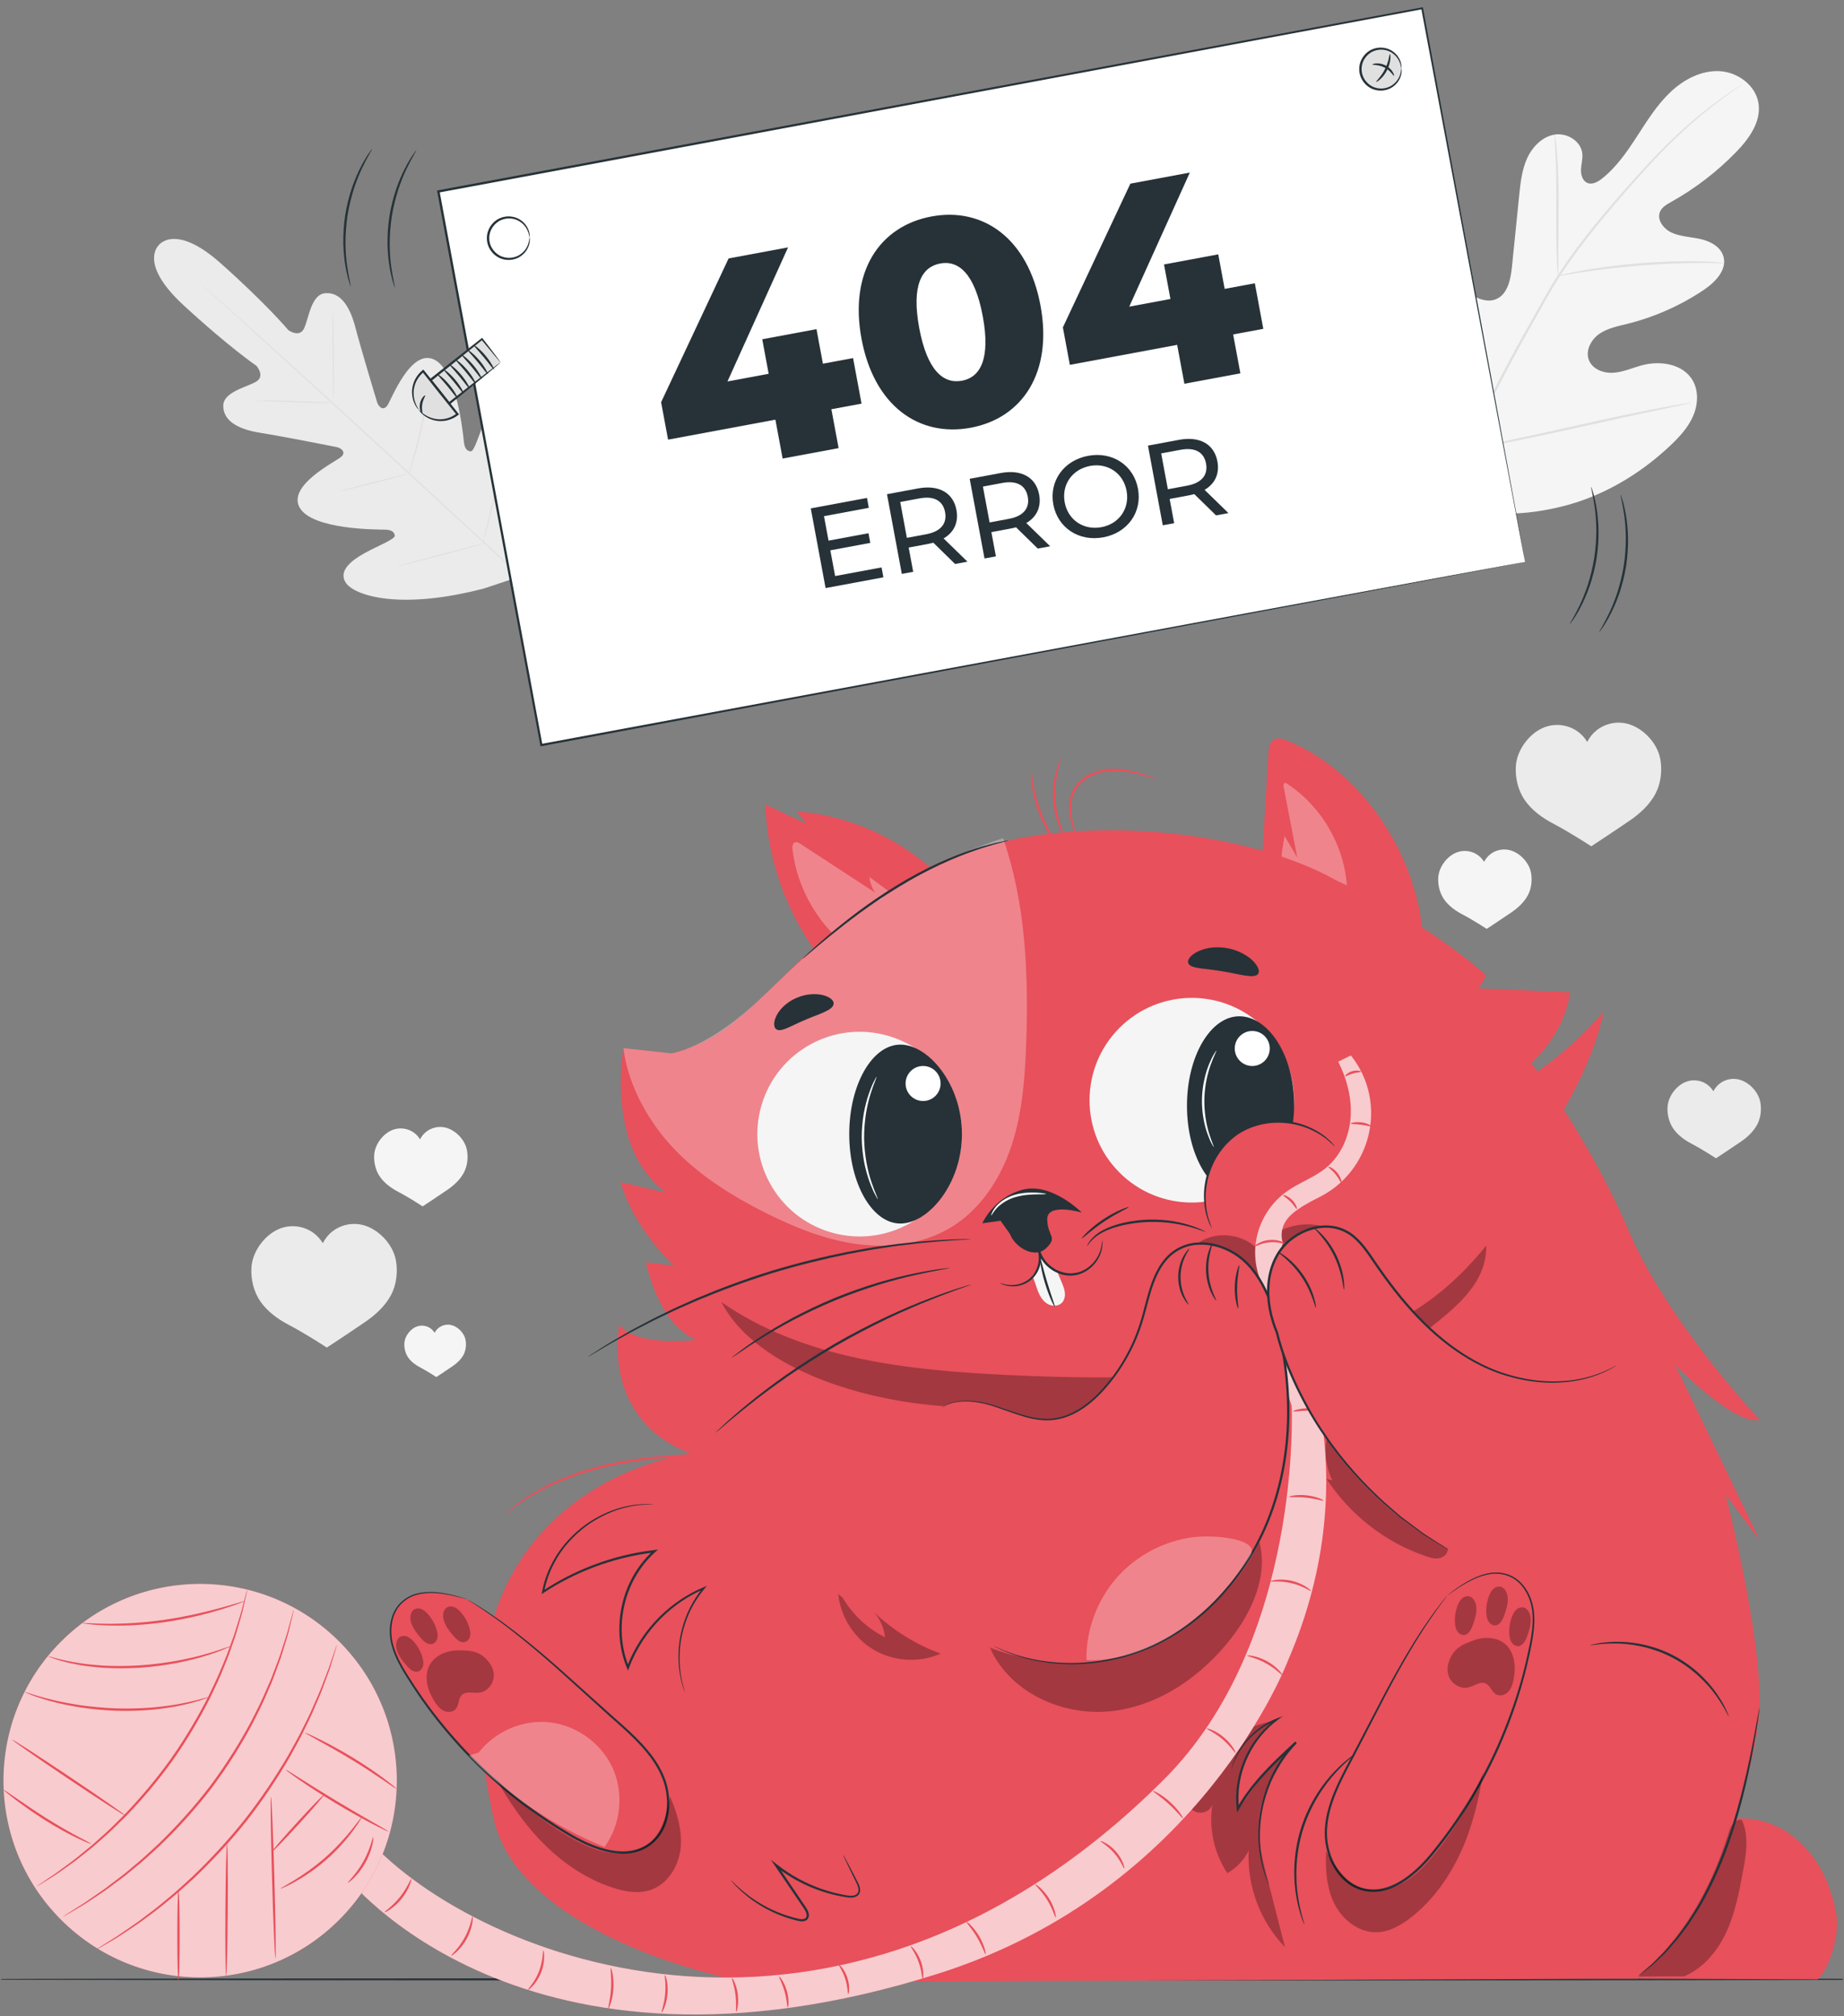 <svg width="183" height="200" viewBox="0 0 183 200" fill="none" xmlns="http://www.w3.org/2000/svg">
<rect x="0" y="0" width="183" height="200" fill="#808080" stroke="none"/>
<g clip-path="url(#clip0_6231_62724)">
<path d="M24.95 125.77C25 124.86 25.388 123.988 25.954 123.273C26.508 122.573 27.252 122.003 28.112 121.762C29.025 121.506 30.042 121.643 30.854 122.133C31.337 122.424 31.744 122.838 32.036 123.32C32.268 122.863 32.597 122.456 33.002 122.141C33.751 121.559 34.744 121.302 35.681 121.449C36.563 121.587 37.369 122.065 38.002 122.694C38.648 123.337 39.137 124.158 39.294 125.055C39.491 126.18 39.345 127.432 38.816 128.444C38.257 129.512 37.304 130.404 36.31 131.086C34.639 132.233 32.434 133.676 32.434 133.676C32.434 133.676 30.42 132.347 28.625 131.406C27.557 130.846 26.506 130.072 25.825 129.078C25.18 128.136 24.887 126.91 24.95 125.77Z" fill="#EBEBEB"/>
<path d="M150.43 76.045C150.48 75.135 150.868 74.263 151.434 73.548C151.988 72.848 152.733 72.278 153.593 72.037C154.506 71.781 155.522 71.918 156.334 72.408C156.818 72.7 157.224 73.113 157.516 73.595C157.748 73.139 158.078 72.731 158.483 72.416C159.231 71.834 160.224 71.578 161.162 71.724C162.044 71.862 162.85 72.34 163.483 72.97C164.129 73.612 164.618 74.433 164.775 75.331C164.972 76.455 164.826 77.708 164.297 78.719C163.738 79.787 162.785 80.68 161.791 81.362C160.12 82.508 157.915 83.951 157.915 83.951C157.915 83.951 155.901 82.623 154.106 81.681C153.038 81.121 151.987 80.348 151.306 79.353C150.66 78.412 150.368 77.185 150.43 76.045Z" fill="#EBEBEB"/>
<path d="M37.134 114.592C37.166 114.008 37.416 113.447 37.779 112.988C38.135 112.539 38.613 112.173 39.165 112.018C39.752 111.853 40.405 111.942 40.926 112.256C41.237 112.443 41.498 112.709 41.686 113.019C41.835 112.725 42.046 112.464 42.306 112.262C42.787 111.888 43.425 111.723 44.027 111.817C44.593 111.906 45.111 112.213 45.518 112.617C45.933 113.03 46.246 113.557 46.347 114.133C46.473 114.856 46.38 115.66 46.04 116.309C45.681 116.996 45.07 117.568 44.431 118.006C43.358 118.743 41.942 119.67 41.942 119.67C41.942 119.67 40.648 118.816 39.495 118.212C38.809 117.852 38.135 117.355 37.697 116.716C37.282 116.112 37.094 115.324 37.134 114.592Z" fill="#F5F5F5"/>
<path d="M142.732 87.067C142.764 86.483 143.013 85.922 143.377 85.463C143.733 85.014 144.211 84.648 144.763 84.493C145.35 84.328 146.002 84.417 146.524 84.731C146.835 84.918 147.096 85.183 147.283 85.493C147.432 85.2 147.644 84.939 147.904 84.736C148.385 84.362 149.023 84.198 149.625 84.292C150.191 84.38 150.709 84.687 151.116 85.092C151.531 85.504 151.845 86.031 151.945 86.608C152.071 87.33 151.978 88.134 151.638 88.784C151.279 89.47 150.667 90.043 150.029 90.481C148.956 91.218 147.54 92.144 147.54 92.144C147.54 92.144 146.246 91.291 145.093 90.686C144.407 90.326 143.732 89.83 143.295 89.191C142.879 88.587 142.691 87.799 142.732 87.067Z" fill="#F5F5F5"/>
<path d="M165.488 109.823C165.52 109.238 165.769 108.678 166.132 108.219C166.489 107.77 166.966 107.403 167.519 107.248C168.105 107.083 168.758 107.172 169.28 107.487C169.59 107.674 169.851 107.939 170.039 108.249C170.188 107.956 170.4 107.694 170.66 107.492C171.14 107.118 171.778 106.953 172.38 107.047C172.947 107.136 173.465 107.443 173.872 107.848C174.287 108.26 174.6 108.787 174.701 109.364C174.827 110.086 174.734 110.891 174.394 111.54C174.035 112.226 173.423 112.799 172.785 113.237C171.711 113.973 170.295 114.9 170.295 114.9C170.295 114.9 169.002 114.047 167.849 113.442C167.163 113.082 166.488 112.586 166.051 111.947C165.635 111.342 165.448 110.555 165.488 109.823Z" fill="#EBEBEB"/>
<path d="M40.13 133.252C40.152 132.866 40.316 132.497 40.556 132.194C40.791 131.897 41.106 131.656 41.47 131.554C41.857 131.445 42.288 131.503 42.632 131.711C42.836 131.834 43.009 132.009 43.133 132.214C43.231 132.02 43.37 131.848 43.542 131.715C43.859 131.468 44.28 131.359 44.677 131.421C45.051 131.48 45.392 131.683 45.66 131.949C45.934 132.222 46.141 132.569 46.207 132.949C46.291 133.425 46.229 133.956 46.005 134.384C45.768 134.837 45.364 135.215 44.944 135.504C44.235 135.99 43.301 136.601 43.301 136.601C43.301 136.601 42.448 136.038 41.688 135.639C41.235 135.402 40.79 135.074 40.502 134.652C40.228 134.254 40.104 133.734 40.13 133.252Z" fill="#F5F5F5"/>
<path d="M15.765 24.312C15.765 24.312 13.693 26.102 18.197 30.261C22.702 34.419 25.448 36.287 25.448 36.287C25.448 36.287 26.351 37.305 25.418 37.859C24.485 38.413 22.15 38.875 22.157 40.265C22.163 41.706 23.528 42.565 25.787 42.926C28.047 43.287 32.968 44.259 33.412 44.348C33.849 44.436 34.409 44.858 33.834 45.338C33.259 45.817 28.492 48.165 29.741 50.36C30.991 52.555 37.45 52.527 38.156 52.537C38.862 52.547 39.107 52.755 39.181 53.113C39.256 53.471 37.579 54.109 36.251 54.832C34.922 55.555 33.508 56.626 34.336 57.833C35.163 59.039 39.567 60.589 48.053 58.369L51.919 57.083L52.806 53.089C54.185 44.426 52.212 40.195 50.93 39.489C49.649 38.784 48.721 40.296 48.131 41.689C47.541 43.082 47.07 44.813 46.707 44.774C46.344 44.735 46.113 44.511 46.034 43.809C45.955 43.108 45.351 36.677 43.044 35.648C40.737 34.62 38.867 39.594 38.446 40.213C38.025 40.832 37.551 40.315 37.42 39.889C37.288 39.456 35.839 34.654 35.258 32.44C34.678 30.227 33.691 28.952 32.256 29.087C30.872 29.217 30.641 31.586 30.181 32.568C29.72 33.551 28.619 32.752 28.619 32.752C28.619 32.752 26.491 30.201 21.912 26.125C17.332 22.049 15.726 24.35 15.726 24.35" fill="#EBEBEB"/>
<path d="M52.449 57.908C49.097 54.902 43.231 49.458 38.17 44.81C33.111 40.164 28.526 35.962 25.19 32.938C23.524 31.431 22.174 30.21 21.236 29.362C20.773 28.942 20.412 28.615 20.162 28.389C20.043 28.279 19.951 28.194 19.884 28.134C19.822 28.075 19.793 28.043 19.793 28.043C19.793 28.043 19.828 28.069 19.893 28.124C19.961 28.182 20.056 28.264 20.179 28.37C20.432 28.592 20.799 28.913 21.269 29.325C22.215 30.156 23.575 31.368 25.251 32.872C28.602 35.879 33.197 40.071 38.256 44.717C43.317 49.365 49.173 54.819 52.509 57.842" fill="#E0E0E0"/>
<path d="M25.449 39.752C25.449 39.743 25.554 39.735 25.743 39.728C25.932 39.72 26.206 39.716 26.545 39.715C27.221 39.714 28.157 39.736 29.188 39.778C30.204 39.824 31.123 39.866 31.827 39.898C32.144 39.911 32.412 39.921 32.627 39.929C32.816 39.935 32.92 39.944 32.92 39.952C32.92 39.961 32.816 39.97 32.627 39.979C32.437 39.986 32.164 39.99 31.825 39.988C31.148 39.982 30.214 39.948 29.183 39.905C28.166 39.866 27.247 39.831 26.543 39.804C26.226 39.793 25.958 39.784 25.743 39.777C25.554 39.769 25.449 39.76 25.449 39.752Z" fill="#E0E0E0"/>
<path d="M33.091 39.608C33.056 39.608 33.017 37.678 33.003 35.298C32.989 32.918 33.007 30.988 33.041 30.988C33.076 30.988 33.115 32.917 33.129 35.298C33.143 37.677 33.126 39.607 33.091 39.608Z" fill="#E0E0E0"/>
<path d="M40.541 47.099C40.532 47.096 40.557 46.992 40.609 46.806C40.669 46.595 40.744 46.332 40.833 46.02C41.021 45.355 41.277 44.438 41.522 43.415C41.77 42.392 41.962 41.458 42.095 40.781C42.158 40.462 42.211 40.194 42.254 39.979C42.293 39.79 42.318 39.686 42.327 39.688C42.335 39.689 42.326 39.796 42.303 39.987C42.279 40.179 42.24 40.456 42.183 40.797C42.072 41.479 41.893 42.418 41.645 43.444C41.399 44.47 41.129 45.387 40.918 46.045C40.812 46.374 40.722 46.639 40.655 46.821C40.589 47.002 40.549 47.102 40.541 47.099Z" fill="#E0E0E0"/>
<path d="M33.656 48.743C33.654 48.735 33.748 48.703 33.919 48.651C34.117 48.596 34.36 48.528 34.646 48.447C35.262 48.279 36.115 48.056 37.058 47.817C38.002 47.579 38.858 47.369 39.48 47.224C39.77 47.158 40.017 47.103 40.218 47.058C40.392 47.022 40.49 47.005 40.492 47.014C40.495 47.023 40.401 47.054 40.23 47.106C40.032 47.162 39.789 47.23 39.502 47.311C38.886 47.478 38.033 47.702 37.09 47.94C36.146 48.179 35.29 48.388 34.668 48.533C34.378 48.599 34.132 48.654 33.931 48.699C33.756 48.736 33.658 48.752 33.656 48.743Z" fill="#E0E0E0"/>
<path d="M39.391 56.189C39.388 56.181 39.509 56.141 39.728 56.075C39.971 56.005 40.283 55.916 40.659 55.809C41.447 55.589 42.538 55.295 43.744 54.977C44.952 54.66 46.046 54.379 46.839 54.182C47.219 54.091 47.536 54.014 47.781 53.955C48.004 53.904 48.128 53.88 48.131 53.888C48.133 53.897 48.013 53.937 47.793 54.003C47.551 54.072 47.238 54.161 46.862 54.269C46.074 54.488 44.983 54.783 43.776 55.1C42.57 55.417 41.476 55.698 40.682 55.895C40.302 55.986 39.985 56.063 39.74 56.122C39.517 56.174 39.393 56.198 39.391 56.189Z" fill="#E0E0E0"/>
<path d="M47.908 53.883C47.899 53.881 47.927 53.748 47.985 53.51C48.049 53.25 48.132 52.911 48.233 52.503C48.441 51.653 48.725 50.477 49.001 49.17C49.279 47.864 49.5 46.675 49.654 45.813C49.728 45.399 49.79 45.055 49.837 44.792C49.881 44.551 49.909 44.419 49.918 44.42C49.927 44.421 49.914 44.556 49.885 44.8C49.856 45.043 49.808 45.395 49.742 45.828C49.611 46.694 49.404 47.888 49.125 49.197C48.848 50.506 48.55 51.68 48.319 52.526C48.203 52.948 48.105 53.289 48.032 53.523C47.96 53.757 47.916 53.886 47.908 53.883Z" fill="#E0E0E0"/>
<path d="M142.957 49.369C136.954 44.135 136.389 35.558 137.461 28.019C137.64 26.761 137.645 25.414 138.365 24.37C139.086 23.327 140.569 22.721 141.643 23.375C142.533 23.917 142.824 25.052 143.252 26.011C143.821 27.287 144.753 28.393 145.909 29.16C146.668 29.664 147.636 30.026 148.477 29.674C149.632 29.19 149.922 27.699 150.05 26.442C150.288 24.099 150.525 21.756 150.763 19.413C150.891 18.156 151.025 16.873 151.544 15.723C152.063 14.573 153.046 13.558 154.277 13.352C155.509 13.147 156.912 13.995 157.032 15.252C157.082 15.775 156.92 16.295 156.899 16.82C156.878 17.345 157.058 17.948 157.538 18.147C158.023 18.348 158.564 18.046 158.979 17.719C160.413 16.59 161.469 15.052 162.466 13.515C163.463 11.979 164.441 10.401 165.766 9.145C167.092 7.888 168.837 6.967 170.647 7.059C172.458 7.151 174.255 8.468 174.519 10.283C174.784 12.104 173.557 13.789 172.278 15.101C170.381 17.048 168.205 18.716 165.84 20.037C165.414 20.276 164.952 20.533 164.751 20.982C164.387 21.79 165.091 22.707 165.888 23.072C166.791 23.485 167.818 23.497 168.785 23.718C169.752 23.939 170.766 24.485 171.037 25.451C171.414 26.79 170.194 28.02 169.043 28.788C166.737 30.325 164.17 31.459 161.491 32.126C160.531 32.364 159.527 32.556 158.711 33.124C157.896 33.694 157.324 34.774 157.679 35.708C158.034 36.642 159.159 37.05 160.147 36.974C161.133 36.899 162.057 36.467 163.017 36.218C164.813 35.753 167.03 36.112 167.975 37.723C168.596 38.782 168.513 40.154 168.019 41.284C167.525 42.413 166.671 43.34 165.78 44.183C162.663 47.131 158.839 49.363 154.685 50.32C150.531 51.278 146.78 51.254 142.957 49.369Z" fill="#F5F5F5"/>
<path d="M145.422 44.833C146.947 41.135 148.955 37.219 151.196 33.196C151.76 32.193 152.317 31.201 152.867 30.223C153.417 29.249 153.963 28.282 154.555 27.37C155.732 25.54 157.003 23.87 158.259 22.323C159.514 20.775 160.762 19.352 161.939 18.029C163.119 16.709 164.242 15.499 165.312 14.44C167.448 12.313 169.369 10.804 170.731 9.823C171.411 9.329 171.951 8.964 172.32 8.721C172.498 8.606 172.637 8.516 172.742 8.448C172.838 8.388 172.888 8.358 172.89 8.362C172.893 8.365 172.847 8.401 172.756 8.468C172.654 8.54 172.518 8.637 172.347 8.76C171.986 9.015 171.455 9.392 170.784 9.896C169.441 10.899 167.542 12.422 165.428 14.558C164.367 15.621 163.254 16.835 162.082 18.159C160.913 19.486 159.672 20.912 158.424 22.46C157.176 24.007 155.913 25.674 154.746 27.495C154.158 28.403 153.618 29.361 153.067 30.339C152.518 31.316 151.962 32.307 151.398 33.31C149.159 37.331 147.15 41.234 145.619 44.917" fill="#E0E0E0"/>
<path d="M154.623 27.368C154.608 27.369 154.586 27.174 154.559 26.819C154.53 26.465 154.506 25.951 154.485 25.316C154.442 24.046 154.442 22.29 154.451 20.354C154.459 18.418 154.435 16.667 154.373 15.401C154.343 14.768 154.315 14.256 154.29 13.902C154.268 13.549 154.263 13.351 154.279 13.35C154.295 13.348 154.33 13.541 154.38 13.893C154.433 14.245 154.487 14.757 154.537 15.39C154.641 16.657 154.691 18.415 154.683 20.354C154.671 22.264 154.659 23.992 154.65 25.312C154.649 25.909 154.65 26.411 154.65 26.815C154.648 27.17 154.64 27.367 154.623 27.368Z" fill="#E0E0E0"/>
<path d="M171.096 26.095C171.094 26.111 170.861 26.113 170.443 26.103C170.025 26.095 169.419 26.081 168.671 26.087C167.174 26.087 165.107 26.159 162.83 26.34C160.552 26.524 158.498 26.778 157.018 27.005C156.277 27.113 155.68 27.217 155.266 27.286C154.853 27.357 154.623 27.389 154.619 27.373C154.616 27.357 154.84 27.295 155.249 27.196C155.657 27.099 156.252 26.971 156.992 26.841C158.47 26.571 160.528 26.29 162.812 26.105C165.096 25.925 167.172 25.878 168.672 25.921C169.423 25.936 170.029 25.976 170.447 26.012C170.866 26.05 171.096 26.079 171.096 26.095Z" fill="#E0E0E0"/>
<path d="M145.651 44.559C145.643 44.562 145.613 44.49 145.561 44.35C145.504 44.184 145.434 43.982 145.348 43.736C145.165 43.202 144.921 42.422 144.632 41.455C144.052 39.521 143.335 36.824 142.584 33.837C141.833 30.85 141.142 28.15 140.604 26.206C140.339 25.261 140.121 24.483 139.959 23.906C139.89 23.655 139.834 23.448 139.787 23.279C139.75 23.135 139.734 23.058 139.742 23.055C139.75 23.052 139.78 23.125 139.832 23.264C139.889 23.43 139.96 23.632 140.045 23.878C140.228 24.412 140.472 25.192 140.761 26.159C141.341 28.093 142.058 30.79 142.809 33.778C143.56 36.765 144.251 39.465 144.789 41.409C145.054 42.353 145.272 43.131 145.434 43.708C145.503 43.959 145.56 44.166 145.606 44.336C145.643 44.48 145.659 44.557 145.651 44.559Z" fill="#E0E0E0"/>
<path d="M167.86 39.956C167.861 39.965 167.784 39.987 167.637 40.021C167.464 40.06 167.25 40.106 166.992 40.163C166.396 40.288 165.592 40.456 164.613 40.66C162.605 41.081 159.837 41.693 156.781 42.373C153.723 43.055 150.948 43.642 148.93 44.02C147.922 44.21 147.103 44.355 146.537 44.444C146.275 44.483 146.058 44.516 145.883 44.543C145.733 44.562 145.653 44.569 145.652 44.561C145.651 44.553 145.728 44.531 145.875 44.496C146.048 44.458 146.262 44.411 146.52 44.354C147.116 44.23 147.92 44.062 148.899 43.857C150.907 43.437 153.674 42.825 156.732 42.144C159.788 41.464 162.564 40.876 164.581 40.498C165.59 40.308 166.408 40.163 166.975 40.074C167.237 40.034 167.453 40.002 167.629 39.975C167.779 39.955 167.858 39.948 167.86 39.956Z" fill="#E0E0E0"/>
<path d="M196.12 196.348C196.12 196.412 151.091 196.465 95.557 196.465C40.004 196.465 -5.016 196.412 -5.016 196.348C-5.016 196.283 40.004 196.23 95.557 196.23C151.091 196.23 196.12 196.283 196.12 196.348Z" fill="#263238"/>
<path d="M125.131 87.22C125.38 83.051 125.63 78.882 125.879 74.713C125.909 74.211 125.986 73.628 126.419 73.373C126.81 73.143 127.306 73.295 127.727 73.463C135.118 76.436 140.542 84.685 141.19 92.625" fill="#E8505B"/>
<g opacity="0.3">
<path d="M127.643 77.686C131.115 79.919 133.426 83.863 133.678 87.984C133.709 88.484 133.696 89.033 133.379 89.422C133.117 89.742 132.689 89.89 132.276 89.904C131.863 89.918 131.455 89.815 131.054 89.713C130.055 89.458 129.008 89.177 128.268 88.458C127.571 87.78 127.245 86.79 127.186 85.818C127.126 84.847 127.305 83.878 127.484 82.921C127.904 83.639 128.323 84.356 128.743 85.074C128.294 82.75 127.846 80.426 127.397 78.101C127.373 77.975 127.353 77.831 127.431 77.731C127.511 77.63 127.723 77.664 127.712 77.792" fill="white"/>
</g>
<path d="M82.276 96.106C78.429 91.579 76.163 85.735 75.951 79.799C77.324 80.446 78.697 81.093 80.07 81.74C79.725 81.322 79.381 80.905 79.037 80.487C84.986 80.941 90.713 83.833 94.609 88.352" fill="#E8505B"/>
<g opacity="0.3">
<path d="M84.556 94.28C81.315 91.957 79.116 88.231 78.648 84.271C78.616 83.998 78.638 83.645 78.898 83.552C79.079 83.488 79.27 83.598 79.431 83.703C81.909 85.322 84.387 86.94 86.865 88.559C86.541 88.099 86.337 87.556 86.279 86.996C87.325 87.767 88.371 88.538 89.418 89.309C89.638 89.471 89.877 89.662 89.916 89.934C89.958 90.227 89.749 90.495 89.531 90.696C88.495 91.652 86.933 91.998 85.591 91.567C86.046 91.959 86.5 92.351 86.954 92.742C86.154 93.266 85.134 93.442 84.205 93.215C84.105 93.656 84.31 94.15 84.693 94.39" fill="white"/>
</g>
<path d="M166.243 135.393C166.243 135.393 172.007 141.352 174.627 140.855C174.627 140.855 165.525 131.172 161.698 122.234C160.26 118.874 158.116 114.619 155.185 110.084C156.911 107.11 158.444 103.747 159.15 100.347C159.15 100.347 156.27 103.801 152.581 106.289C152.381 106.013 152.18 105.736 151.974 105.46C153.71 103.802 155.371 101.48 155.827 98.435L146.725 98.043C146.95 97.732 147.205 97.317 147.497 96.761C147.497 96.761 141.752 91.462 132.623 87.344C122.157 81.387 98.863 79.421 87.51 89.108C77.351 95.032 74.624 102.607 66.62 104.491L61.874 103.97C61.874 103.97 60.029 113.872 66.092 118.303L61.61 117.26C61.61 117.26 62.437 121.201 66.866 125.55L64.105 125.213C64.105 125.213 65.301 131.42 69.129 132.91C69.129 132.91 63.149 133.655 61.474 131.42C61.474 131.42 59.483 140.692 68.541 144.194C68.541 144.194 41.408 147.37 49.035 180.582C50.817 188.34 61.529 193.927 73.843 196.62L162.524 196.274C167.93 194.512 174.377 176.61 174.616 169.409C174.855 162.209 171.267 148.305 171.267 148.305L174.627 152.774L166.243 135.393Z" fill="#E8505B"/>
<path d="M64.865 149.233C59.771 148.927 54.77 152.887 53.898 157.915C57.196 155.73 61.014 154.335 64.944 153.879C61.793 156.67 60.686 161.534 62.319 165.414C63.61 161.909 66.404 158.987 69.847 157.54C67.474 160.339 66.732 164.431 67.974 167.885" fill="#E8505B"/>
<path d="M67.975 167.885C67.971 167.887 67.947 167.825 67.903 167.703C67.862 167.581 67.791 167.401 67.721 167.16C67.585 166.675 67.411 165.948 67.351 164.992C67.298 164.041 67.341 162.855 67.695 161.544C68.037 160.235 68.689 158.796 69.779 157.482L69.882 157.622C68.43 158.243 66.939 159.194 65.618 160.51C64.298 161.822 63.148 163.5 62.425 165.452L62.326 165.718L62.216 165.456C61.143 162.908 61.186 159.671 62.544 156.884C63.127 155.701 63.919 154.642 64.868 153.791L64.958 153.994C60.68 154.489 56.877 156.068 53.955 157.998L53.758 158.128L53.8 157.897C54.006 156.759 54.415 155.716 54.927 154.802C55.436 153.884 56.055 153.092 56.722 152.439C58.032 151.098 59.505 150.31 60.747 149.837C62.004 149.372 63.06 149.242 63.772 149.206C64.128 149.187 64.403 149.214 64.586 149.214C64.671 149.219 64.739 149.222 64.795 149.224C64.842 149.227 64.865 149.23 64.865 149.232C64.865 149.235 64.841 149.237 64.794 149.24C64.738 149.242 64.67 149.243 64.585 149.246C64.402 149.255 64.129 149.238 63.775 149.268C63.069 149.323 62.026 149.471 60.789 149.947C59.566 150.431 58.121 151.223 56.839 152.555C56.187 153.203 55.583 153.987 55.088 154.892C54.59 155.793 54.195 156.817 53.998 157.931L53.843 157.83C56.78 155.871 60.614 154.266 64.931 153.762L65.295 153.72L65.022 153.965C64.098 154.795 63.325 155.83 62.755 156.986C61.426 159.712 61.382 162.881 62.423 165.369L62.214 165.373C62.954 163.388 64.128 161.688 65.473 160.363C66.819 159.032 68.337 158.076 69.813 157.456L70.154 157.312L69.916 157.596C68.837 158.879 68.182 160.291 67.833 161.58C67.47 162.87 67.413 164.042 67.45 164.985C67.495 165.933 67.652 166.658 67.77 167.145C67.832 167.387 67.894 167.569 67.927 167.694C67.963 167.819 67.979 167.884 67.975 167.885Z" fill="#263238"/>
<path d="M157.832 163.206C160.554 162.629 163.471 163.018 165.947 164.289C168.423 165.559 170.44 167.702 171.558 170.251" fill="#E8505B"/>
<path d="M171.558 170.249C171.514 170.271 171.167 169.393 170.286 168.175C169.417 166.962 167.933 165.438 165.894 164.392C163.854 163.345 161.751 163.028 160.259 163.029C158.756 163.023 157.84 163.253 157.832 163.205C157.829 163.192 158.054 163.125 158.47 163.044C158.887 162.962 159.497 162.882 160.258 162.864C161.769 162.819 163.92 163.114 166.001 164.183C168.082 165.251 169.576 166.826 170.421 168.08C170.849 168.708 171.141 169.251 171.317 169.637C171.494 170.022 171.57 170.244 171.558 170.249Z" fill="#263238"/>
<g opacity="0.3">
<path d="M126.559 170.686C123.289 171.201 119.13 173.679 117.609 176.619C117.285 177.245 117.584 177.331 117.611 178.036C117.638 178.74 118.018 179.468 118.672 179.732C119.326 179.996 120.212 179.621 120.333 178.926C119.936 181.297 120.471 183.811 121.8 185.813C122.716 185.302 123.468 184.503 123.924 183.559C123.732 187.066 125.069 190.629 127.519 193.145C126.988 191.072 126.457 188.999 125.926 186.926C125.351 184.683 124.8 182.762 124.953 180.452C125.116 177.985 126.584 175.905 127.721 173.859C126.156 174.539 124.342 177.622 122.795 179.499C122.569 176.218 123.953 173.03 126.436 170.781" fill="black"/>
</g>
<path d="M125.946 186.996C125.939 186.999 125.897 186.907 125.822 186.729C125.753 186.548 125.623 186.289 125.514 185.934C125.272 185.231 125.001 184.17 124.908 182.809C124.817 181.452 124.92 179.787 125.469 178.012C125.993 176.237 126.996 174.361 128.537 172.759L128.695 172.922C127.473 174.06 126.152 175.274 124.952 176.67C124.179 177.565 123.5 178.507 122.95 179.482L122.774 179.793L122.734 179.439C122.513 177.479 122.941 175.587 123.703 174.046C124.464 172.496 125.564 171.293 126.696 170.475L126.778 170.628C125.788 170.996 124.98 171.541 124.362 172.111C123.738 172.678 123.305 173.272 122.994 173.778C122.686 174.287 122.506 174.716 122.389 175.008C122.281 175.303 122.227 175.461 122.218 175.457C122.214 175.456 122.222 175.416 122.242 175.337C122.264 175.258 122.292 175.141 122.342 174.99C122.443 174.691 122.611 174.251 122.911 173.727C123.213 173.208 123.641 172.595 124.268 172.008C124.888 171.418 125.706 170.851 126.717 170.463L127.319 170.232L126.799 170.616C125.697 171.429 124.63 172.616 123.892 174.138C123.155 175.651 122.745 177.502 122.963 179.411L122.748 179.368C123.305 178.376 123.994 177.42 124.774 176.517C125.987 175.106 127.315 173.89 128.54 172.755L128.698 172.917C127.182 174.484 126.184 176.323 125.654 178.068C125.1 179.814 124.98 181.457 125.05 182.8C125.123 184.147 125.369 185.204 125.586 185.91C125.684 186.267 125.802 186.528 125.858 186.713C125.922 186.897 125.952 186.993 125.946 186.996Z" fill="#263238"/>
<path d="M72.529 186.502C74.28 188.453 76.642 189.846 79.196 190.435C79.49 190.503 79.847 190.542 80.048 190.318C80.307 190.029 80.094 189.577 79.877 189.255C78.924 187.848 77.971 186.441 77.018 185.034C79.041 186.636 81.481 187.708 84.029 188.112C84.453 188.18 84.983 188.182 85.199 187.81C85.373 187.51 85.237 187.133 85.094 186.816C84.657 185.85 84.18 184.901 83.663 183.975" fill="#E8505B"/>
<path d="M83.662 183.975C83.669 183.971 83.717 184.049 83.802 184.201C83.896 184.376 84.016 184.599 84.164 184.873C84.323 185.176 84.511 185.535 84.727 185.948C84.836 186.159 84.953 186.384 85.076 186.622C85.199 186.857 85.334 187.123 85.36 187.448C85.37 187.61 85.328 187.792 85.217 187.933C85.105 188.076 84.935 188.164 84.763 188.201C84.418 188.28 84.062 188.215 83.719 188.155C83.021 188.034 82.281 187.857 81.524 187.6C80.008 187.094 78.41 186.284 76.945 185.126L77.115 184.969C77.273 185.203 77.442 185.452 77.612 185.703C78.159 186.511 78.692 187.301 79.208 188.063C79.465 188.445 79.717 188.819 79.964 189.187C80.091 189.377 80.206 189.58 80.257 189.817C80.322 190.048 80.237 190.363 80.003 190.495C79.773 190.628 79.528 190.603 79.319 190.569C79.106 190.529 78.916 190.47 78.718 190.422C78.33 190.311 77.956 190.193 77.602 190.057C76.893 189.789 76.258 189.477 75.702 189.155C74.587 188.509 73.791 187.826 73.277 187.328C73.021 187.076 72.83 186.874 72.708 186.729C72.585 186.586 72.524 186.509 72.53 186.503C72.535 186.498 72.609 186.565 72.743 186.697C72.875 186.831 73.075 187.022 73.339 187.261C73.869 187.736 74.672 188.392 75.784 189.011C76.339 189.32 76.969 189.618 77.67 189.875C78.02 190.005 78.389 190.118 78.772 190.223C79.146 190.303 79.586 190.481 79.89 190.31C80.033 190.222 80.089 190.049 80.042 189.862C80.001 189.674 79.899 189.487 79.779 189.311C79.53 188.945 79.276 188.572 79.018 188.192C78.501 187.43 77.966 186.642 77.418 185.834C77.248 185.583 77.079 185.333 76.921 185.1L76.496 184.472L77.091 184.943C78.531 186.083 80.101 186.889 81.592 187.399C82.337 187.659 83.065 187.84 83.752 187.968C84.096 188.035 84.426 188.094 84.724 188.03C85.026 187.98 85.221 187.731 85.199 187.455C85.183 187.182 85.064 186.921 84.945 186.682C84.827 186.442 84.717 186.216 84.612 186.003C84.41 185.585 84.234 185.221 84.086 184.915C83.954 184.632 83.846 184.403 83.762 184.224C83.69 184.064 83.656 183.979 83.662 183.975Z" fill="#263238"/>
<g opacity="0.3">
<path d="M83.634 158.506C84.62 160.176 86.097 161.552 87.832 162.416C87.734 161.498 87.344 160.613 86.732 159.921C88.625 161.726 90.892 163.136 93.348 164.036C91.261 164.966 88.731 164.828 86.756 163.679C84.781 162.53 83.412 160.397 83.189 158.123" fill="black"/>
</g>
<g opacity="0.3">
<path d="M71.588 129.163C75.162 136.04 86.724 139.434 95.791 139.579C98.593 139.623 102.533 141.692 105.319 141.424C111.547 140.825 116.599 137.467 122.842 136.934C126.725 136.603 130.637 136.501 134.476 135.832C138.315 135.163 138.142 134.722 141.192 132.296C144.241 129.869 147.547 127.463 147.497 123.567C141.763 130.589 136.093 132.764 127.261 134.813C118.43 136.861 109.255 136.825 100.198 136.406C90.234 135.945 79.777 134.856 71.588 129.163Z" fill="black"/>
</g>
<path d="M102.347 76.43C102.386 76.428 102.421 76.937 102.557 77.743C102.692 78.55 102.954 79.653 103.414 80.812C103.878 81.97 104.446 82.951 104.904 83.629C105.36 84.308 105.684 84.701 105.655 84.726C105.643 84.737 105.55 84.649 105.391 84.48C105.231 84.313 105.016 84.055 104.768 83.724C104.271 83.063 103.667 82.076 103.196 80.899C102.728 79.72 102.487 78.59 102.393 77.767C102.345 77.356 102.323 77.021 102.324 76.79C102.323 76.558 102.331 76.43 102.347 76.43Z" fill="#E8505B"/>
<path d="M105.289 75.293C105.327 75.308 105.147 75.753 104.974 76.498C104.798 77.241 104.662 78.296 104.752 79.458C104.847 80.62 105.149 81.64 105.44 82.346C105.729 83.054 105.977 83.464 105.942 83.485C105.928 83.494 105.855 83.399 105.734 83.218C105.609 83.04 105.455 82.764 105.288 82.413C104.952 81.711 104.616 80.669 104.518 79.477C104.426 78.285 104.593 77.203 104.813 76.457C104.922 76.083 105.031 75.787 105.126 75.59C105.217 75.392 105.274 75.287 105.289 75.293Z" fill="#E8505B"/>
<path d="M50.182 150.137C50.177 150.131 50.238 150.071 50.361 149.961C50.485 149.854 50.661 149.685 50.909 149.495C51.393 149.099 52.129 148.569 53.094 148.002C55.014 146.852 57.922 145.684 61.278 145.041C64.634 144.396 67.73 144.271 69.955 144.205C71.071 144.176 71.972 144.168 72.596 144.168C72.886 144.171 73.124 144.172 73.314 144.174C73.478 144.178 73.564 144.184 73.565 144.192C73.565 144.2 73.479 144.21 73.316 144.221C73.126 144.231 72.888 144.244 72.598 144.259C71.943 144.286 71.05 144.324 69.962 144.37C67.739 144.478 64.656 144.63 61.323 145.271C57.99 145.91 55.102 147.042 53.176 148.145C52.209 148.69 51.463 149.196 50.964 149.567C50.464 149.937 50.195 150.152 50.182 150.137Z" fill="#E8505B"/>
<path d="M114.724 77.266C114.712 77.306 113.952 77.046 112.702 76.743C112.077 76.601 111.321 76.46 110.479 76.477C109.644 76.489 108.715 76.699 107.897 77.208C107.493 77.465 107.145 77.786 106.883 78.151C106.627 78.518 106.462 78.928 106.376 79.332C106.208 80.148 106.328 80.919 106.472 81.537C106.784 82.781 107.114 83.519 107.069 83.534C107.055 83.54 106.963 83.362 106.821 83.028C106.682 82.694 106.48 82.208 106.311 81.577C106.145 80.952 105.999 80.159 106.164 79.288C106.25 78.857 106.422 78.416 106.696 78.019C106.973 77.625 107.345 77.281 107.773 77.01C108.636 76.472 109.61 76.261 110.477 76.26C111.347 76.255 112.116 76.417 112.742 76.582C113.37 76.75 113.865 76.924 114.206 77.047C114.545 77.173 114.729 77.251 114.724 77.266Z" fill="#E8505B"/>
<path d="M182.272 190.096C181.785 186.86 180.201 183.679 177.496 181.837C174.792 179.996 170.896 179.781 168.32 181.799L157.631 196.255L180.384 196.348C181.655 195.173 182.53 191.807 182.272 190.096Z" fill="#E8505B"/>
<g opacity="0.3">
<path d="M167.129 196.047C169.05 195.244 170.469 193.521 171.34 191.63C172.21 189.738 172.598 187.667 172.978 185.619C173.294 183.92 173.594 182.087 172.856 180.524C172.503 180.469 172.15 180.681 171.936 180.967C171.721 181.253 171.615 181.603 171.507 181.945C169.748 187.502 167.031 192.277 162.6 196.063" fill="black"/>
</g>
<g opacity="0.3">
<path d="M99.55 83.148C101.795 89.635 102.082 96.633 101.84 103.493C101.719 106.907 101.465 110.358 100.397 113.603C99.33 116.848 97.369 119.905 94.463 121.7C91.714 123.398 88.318 123.84 85.115 123.418C81.911 122.996 78.867 121.765 75.979 120.314C72.685 118.66 69.508 116.677 66.95 114.023C64.393 111.369 62.296 107.633 61.873 103.971L66.618 104.492C66.618 104.492 70.272 104.102 75.95 98.61C82.15 92.613 83.281 91.878 87.929 88.755C93.657 84.906 99.55 83.148 99.55 83.148Z" fill="white"/>
</g>
<g opacity="0.3">
<path d="M119.164 123.139C120.924 122.097 123.382 122.431 124.8 123.906C126.212 122.001 128.806 121.057 131.113 121.609C129.738 122.233 128.343 122.882 127.231 123.903C126.119 124.925 125.316 126.393 125.459 127.896C124.069 126.401 122.464 125.106 120.708 124.064C119.979 123.631 119.017 123.251 118.334 123.753" fill="black"/>
</g>
<path d="M134.669 173.863C132.08 175.725 130.124 178.449 129.188 181.497C128.253 184.545 128.343 187.898 129.442 190.891" fill="#E8505B"/>
<path d="M129.441 190.89C129.433 190.892 129.404 190.832 129.355 190.714C129.31 190.595 129.233 190.422 129.159 190.19C128.999 189.732 128.808 189.053 128.656 188.196C128.346 186.493 128.29 184.018 129.075 181.462C129.859 178.904 131.295 176.887 132.507 175.651C133.113 175.026 133.653 174.572 134.042 174.283C134.232 174.132 134.393 174.032 134.498 173.96C134.605 173.889 134.663 173.856 134.667 173.862C134.679 173.877 134.468 174.044 134.099 174.354C133.73 174.664 133.212 175.133 132.628 175.764C131.459 177.016 130.071 179.016 129.299 181.531C128.527 184.044 128.555 186.478 128.82 188.17C128.948 189.02 129.114 189.7 129.246 190.163C129.378 190.628 129.459 190.883 129.441 190.89Z" fill="#263238"/>
<path d="M143.626 158.276C145.466 156.861 147.843 155.374 149.94 156.368C151.127 156.931 151.86 158.2 152.088 159.494C152.316 160.788 152.109 162.117 151.849 163.405C150.35 170.818 147.033 177.856 142.272 183.732C140.537 185.873 138.071 188.045 135.379 187.454C132.864 186.902 131.439 184.03 131.584 181.459C131.73 178.888 133.033 176.549 134.234 174.271C137.087 168.861 139.862 162.943 143.626 158.276Z" fill="#E8505B"/>
<path d="M143.627 158.275C143.627 158.275 143.591 158.335 143.51 158.445C143.422 158.562 143.302 158.722 143.147 158.928C142.828 159.352 142.366 159.985 141.802 160.82C140.666 162.485 139.167 164.991 137.496 168.186C136.667 169.789 135.76 171.543 134.786 173.426C133.833 175.316 132.631 177.27 132.007 179.559C131.708 180.699 131.568 181.927 131.822 183.133C132.065 184.33 132.63 185.521 133.572 186.375C134.04 186.799 134.606 187.124 135.225 187.29C135.844 187.457 136.506 187.473 137.146 187.342C138.436 187.078 139.588 186.293 140.585 185.376C141.594 184.456 142.417 183.371 143.23 182.309C144.038 181.244 144.77 180.148 145.469 179.058C146.832 176.858 147.999 174.64 148.922 172.447C149.853 170.257 150.583 168.11 151.128 166.065C151.395 165.042 151.625 164.045 151.82 163.083C152.009 162.121 152.138 161.184 152.093 160.292C152.041 158.521 151.115 156.916 149.792 156.379C149.145 156.103 148.467 156.053 147.87 156.151C147.27 156.242 146.742 156.437 146.285 156.641C145.374 157.065 144.727 157.513 144.291 157.812C144.081 157.961 143.918 158.076 143.799 158.161C143.688 158.24 143.627 158.275 143.627 158.275C143.627 158.275 143.678 158.227 143.784 158.142C143.889 158.055 144.05 157.932 144.263 157.773C144.692 157.46 145.332 156.999 146.247 156.557C146.706 156.345 147.239 156.14 147.853 156.04C148.463 155.933 149.169 155.977 149.844 156.259C150.526 156.53 151.13 157.089 151.549 157.799C151.974 158.508 152.216 159.374 152.259 160.284C152.31 161.197 152.183 162.149 151.998 163.117C151.807 164.085 151.581 165.086 151.315 166.116C150.776 168.172 150.05 170.33 149.121 172.532C148.199 174.738 147.031 176.968 145.664 179.181C144.963 180.277 144.228 181.379 143.416 182.45C142.602 183.516 141.773 184.611 140.744 185.549C139.729 186.482 138.548 187.294 137.192 187.571C136.52 187.709 135.819 187.691 135.164 187.514C134.508 187.338 133.91 186.992 133.418 186.546C132.43 185.647 131.852 184.414 131.603 183.177C131.342 181.929 131.491 180.661 131.798 179.504C132.441 177.172 133.657 175.219 134.614 173.337C135.597 171.458 136.513 169.708 137.349 168.109C139.041 164.92 140.566 162.421 141.727 160.768C142.303 159.939 142.778 159.315 143.11 158.9C143.272 158.7 143.398 158.545 143.491 158.431C143.578 158.325 143.627 158.275 143.627 158.275Z" fill="#263238"/>
<g opacity="0.3">
<path d="M143.85 164.694L143.837 164.715C144.289 163.446 145.247 163.08 146.276 162.708C147.306 162.336 148.557 162.377 149.384 163.094C150.341 163.925 150.459 165.381 150.206 166.622C150.118 167.052 149.985 167.492 149.685 167.813C149.386 168.134 148.879 168.298 148.493 168.089C148.039 167.843 147.902 167.196 147.428 166.99C146.884 166.754 146.317 167.238 145.742 167.384C144.966 167.581 144.108 167.079 143.802 166.338C143.586 165.816 143.628 165.218 143.85 164.694Z" fill="black"/>
</g>
<g opacity="0.3">
<path d="M145.815 158.355C146.268 158.488 146.518 159.015 146.522 159.578C146.527 160.142 146.348 160.69 146.157 161.22C145.999 161.66 145.731 162.172 145.264 162.188C144.997 162.197 144.748 162.023 144.607 161.797C144.466 161.57 144.416 161.298 144.396 161.032C144.35 160.42 144.445 159.797 144.672 159.226C144.788 158.936 144.947 158.648 145.207 158.475C145.466 158.301 145.846 158.277 146.074 158.491" fill="black"/>
</g>
<g opacity="0.3">
<path d="M151.207 159.461C151.661 159.595 151.91 160.121 151.915 160.685C151.919 161.248 151.741 161.796 151.55 162.327C151.391 162.767 151.124 163.278 150.656 163.294C150.389 163.304 150.141 163.129 150 162.902C149.858 162.676 149.809 162.404 149.789 162.138C149.742 161.526 149.837 160.903 150.065 160.332C150.181 160.042 150.339 159.754 150.599 159.581C150.858 159.407 151.239 159.383 151.466 159.597" fill="black"/>
</g>
<g opacity="0.3">
<path d="M148.926 157.402C149.38 157.535 149.629 158.062 149.634 158.625C149.638 159.189 149.459 159.737 149.268 160.267C149.11 160.707 148.842 161.219 148.375 161.235C148.108 161.244 147.86 161.07 147.718 160.844C147.577 160.617 147.528 160.345 147.508 160.079C147.461 159.467 147.556 158.844 147.784 158.273C147.899 157.983 148.058 157.695 148.318 157.522C148.577 157.349 148.958 157.324 149.185 157.538" fill="black"/>
</g>
<g opacity="0.3">
<path d="M147.181 175.805C146.777 178.52 146.119 181.214 144.978 183.71C143.837 186.207 142.198 188.506 140.038 190.2C139.047 190.978 137.889 191.643 136.63 191.675C134.851 191.72 133.232 190.445 132.431 188.856C131.631 187.267 131.518 185.42 131.612 183.644C132.473 185.082 133.441 186.613 134.998 187.232C136.344 187.766 137.911 187.492 139.181 186.795C140.45 186.098 141.466 185.021 142.383 183.9C144.308 181.547 145.899 178.921 147.092 176.126" fill="black"/>
</g>
<path d="M46.34 158.636C44.122 157.956 41.374 157.397 39.759 159.062C38.845 160.006 38.603 161.451 38.843 162.743C39.083 164.035 39.742 165.207 40.438 166.322C44.44 172.739 50.012 178.169 56.531 182.003C58.907 183.4 61.978 184.571 64.291 183.074C66.454 181.675 66.782 178.486 65.744 176.129C64.707 173.773 62.667 172.038 60.744 170.325C56.175 166.259 51.502 161.688 46.34 158.636Z" fill="#E8505B"/>
<path d="M46.341 158.637C46.341 158.637 46.405 158.667 46.523 158.735C46.65 158.809 46.822 158.91 47.044 159.04C47.501 159.313 48.164 159.731 48.994 160.306C50.661 161.447 52.965 163.253 55.666 165.646C57.01 166.851 58.482 168.169 60.061 169.584C61.617 171.011 63.44 172.415 64.86 174.373C65.553 175.349 66.136 176.484 66.33 177.745C66.53 178.99 66.421 180.347 65.811 181.536C65.506 182.125 65.067 182.659 64.514 183.055C63.963 183.45 63.313 183.712 62.636 183.819C61.269 184.033 59.877 183.687 58.6 183.17C57.308 182.651 56.147 181.916 55.011 181.204C53.876 180.485 52.801 179.71 51.76 178.93C49.704 177.336 47.829 175.657 46.192 173.914C44.55 172.177 43.113 170.411 41.888 168.674C41.279 167.803 40.716 166.945 40.198 166.105C39.685 165.263 39.232 164.416 38.961 163.543C38.682 162.675 38.606 161.78 38.754 160.966C38.898 160.155 39.268 159.42 39.812 158.927C40.345 158.426 40.991 158.138 41.6 158.024C42.21 157.903 42.781 157.908 43.285 157.946C44.297 158.039 45.058 158.247 45.569 158.39C45.824 158.464 46.018 158.523 46.147 158.567C46.277 158.61 46.341 158.637 46.341 158.637C46.341 158.637 46.272 158.625 46.14 158.59C45.999 158.553 45.805 158.501 45.557 158.436C45.043 158.308 44.28 158.116 43.279 158.037C42.779 158.007 42.217 158.009 41.623 158.134C41.029 158.251 40.411 158.536 39.902 159.022C38.851 159.988 38.547 161.816 39.119 163.493C39.389 164.345 39.839 165.176 40.352 166.01C40.873 166.843 41.437 167.696 42.046 168.561C43.273 170.285 44.709 172.04 46.348 173.765C47.982 175.496 49.852 177.163 51.899 178.747C52.936 179.522 54.006 180.292 55.136 181.007C56.269 181.717 57.42 182.444 58.688 182.953C59.942 183.462 61.297 183.794 62.598 183.589C63.243 183.487 63.858 183.239 64.378 182.866C64.9 182.494 65.315 181.991 65.606 181.43C66.189 180.3 66.3 178.987 66.109 177.781C65.924 176.562 65.363 175.461 64.683 174.498C63.296 172.573 61.486 171.164 59.931 169.729C58.359 168.306 56.894 166.981 55.556 165.77C52.871 163.364 50.589 161.543 48.942 160.381C48.121 159.796 47.467 159.366 47.019 159.081C46.803 158.942 46.634 158.834 46.51 158.755C46.397 158.681 46.341 158.637 46.341 158.637Z" fill="#263238"/>
<g opacity="0.3">
<path d="M48.383 164.726L48.403 164.742C47.535 163.711 46.51 163.705 45.415 163.717C44.32 163.729 43.162 164.206 42.639 165.168C42.034 166.281 42.434 167.686 43.107 168.76C43.34 169.131 43.619 169.497 44.012 169.693C44.405 169.888 44.936 169.865 45.225 169.534C45.564 169.144 45.465 168.489 45.836 168.131C46.264 167.72 46.964 167.973 47.554 167.909C48.35 167.821 48.976 167.05 49.004 166.25C49.023 165.684 48.774 165.139 48.383 164.726Z" fill="black"/>
</g>
<g opacity="0.3">
<path d="M44.319 159.477C43.941 159.761 43.892 160.341 44.086 160.87C44.279 161.4 44.638 161.851 45.003 162.28C45.306 162.637 45.735 163.022 46.179 162.873C46.432 162.789 46.604 162.539 46.657 162.276C46.709 162.015 46.66 161.743 46.586 161.486C46.415 160.896 46.108 160.346 45.695 159.892C45.485 159.661 45.235 159.446 44.931 159.375C44.627 159.303 44.262 159.414 44.125 159.694" fill="black"/>
</g>
<g opacity="0.3">
<path d="M39.657 162.404C39.279 162.688 39.23 163.268 39.423 163.798C39.617 164.327 39.976 164.778 40.341 165.207C40.644 165.564 41.073 165.949 41.517 165.801C41.77 165.716 41.941 165.466 41.995 165.204C42.047 164.942 41.998 164.67 41.924 164.414C41.753 163.824 41.445 163.274 41.032 162.819C40.823 162.588 40.573 162.374 40.269 162.302C39.965 162.231 39.601 162.342 39.462 162.622" fill="black"/>
</g>
<g opacity="0.3">
<path d="M41.071 159.674C40.693 159.958 40.644 160.538 40.837 161.068C41.03 161.597 41.39 162.048 41.755 162.477C42.057 162.834 42.487 163.219 42.93 163.07C43.183 162.986 43.355 162.735 43.408 162.473C43.461 162.212 43.412 161.94 43.338 161.684C43.167 161.094 42.859 160.544 42.446 160.089C42.237 159.858 41.987 159.644 41.683 159.572C41.379 159.5 41.014 159.611 40.876 159.891" fill="black"/>
</g>
<g opacity="0.3">
<path d="M49.154 176.299C50.484 178.7 52.045 180.993 53.988 182.931C55.931 184.87 58.273 186.448 60.89 187.278C62.09 187.659 63.408 187.876 64.598 187.464C66.28 186.883 67.35 185.122 67.543 183.353C67.736 181.584 67.194 179.815 66.483 178.184C66.181 179.832 65.812 181.605 64.57 182.731C63.496 183.703 61.933 183.996 60.499 183.788C59.066 183.58 57.737 182.927 56.485 182.199C53.858 180.67 51.448 178.768 49.35 176.568" fill="black"/>
</g>
<g opacity="0.3">
<path d="M47.501 173.853C47.371 174.036 47.241 174.22 47.111 174.402C48.609 172.061 51.432 170.635 54.206 170.819C56.979 171.002 59.59 172.789 60.765 175.307C61.941 177.826 61.634 180.975 59.993 183.219C54.949 181.16 50.335 178.051 46.533 174.149" fill="white"/>
</g>
<path d="M174.614 169.412C174.622 169.413 174.613 169.518 174.589 169.716C174.558 169.937 174.52 170.224 174.471 170.58C174.367 171.33 174.192 172.412 173.945 173.744C173.441 176.402 172.65 180.08 171.17 183.953C170.42 185.884 169.568 187.67 168.657 189.219C168.426 189.604 168.18 189.967 167.952 190.326C167.837 190.505 167.723 190.681 167.611 190.854C167.487 191.019 167.365 191.182 167.246 191.342C167.006 191.661 166.774 191.969 166.551 192.266C166.313 192.549 166.073 192.813 165.85 193.069C165.621 193.319 165.423 193.576 165.199 193.785C164.979 193.996 164.771 194.195 164.575 194.383C164.381 194.567 164.199 194.74 164.031 194.901C163.852 195.043 163.687 195.174 163.536 195.293C163.253 195.515 163.024 195.692 162.847 195.83C162.688 195.95 162.603 196.01 162.598 196.003C162.593 195.997 162.669 195.924 162.818 195.792C162.987 195.646 163.206 195.458 163.478 195.224C163.624 195.1 163.783 194.964 163.957 194.818C164.12 194.654 164.296 194.477 164.484 194.288C164.675 194.098 164.877 193.896 165.092 193.682C165.31 193.47 165.503 193.211 165.727 192.959C165.945 192.702 166.173 192.433 166.411 192.153C166.629 191.855 166.855 191.547 167.089 191.227C167.206 191.068 167.325 190.905 167.446 190.74C167.556 190.567 167.668 190.391 167.78 190.213C168.003 189.855 168.245 189.493 168.471 189.109C169.365 187.566 170.206 185.789 170.952 183.869C172.424 180.017 173.238 176.357 173.783 173.712C174.051 172.386 174.25 171.31 174.382 170.565C174.448 170.212 174.501 169.928 174.542 169.708C174.581 169.513 174.606 169.411 174.614 169.412Z" fill="#263238"/>
<path d="M71.03 142.101C71.024 142.096 71.096 142.021 71.238 141.885C71.399 141.734 71.607 141.539 71.865 141.297C72.138 141.042 72.476 140.734 72.881 140.391C73.284 140.046 73.736 139.644 74.26 139.229C75.291 138.379 76.558 137.415 78 136.393C79.45 135.384 81.081 134.324 82.843 133.297C84.611 132.278 86.342 131.39 87.939 130.634C89.543 129.89 91.01 129.271 92.26 128.799C92.881 128.551 93.454 128.359 93.954 128.181C94.453 128 94.888 127.86 95.245 127.75C95.583 127.646 95.856 127.562 96.067 127.498C96.255 127.443 96.356 127.418 96.358 127.425C96.36 127.433 96.265 127.473 96.081 127.543C95.874 127.618 95.606 127.716 95.273 127.836C94.921 127.959 94.491 128.112 93.998 128.304C93.503 128.494 92.935 128.696 92.32 128.954C91.08 129.444 89.624 130.077 88.031 130.829C86.443 131.594 84.722 132.484 82.96 133.5C81.204 134.523 79.575 135.574 78.123 136.571C76.678 137.579 75.404 138.527 74.363 139.359C73.834 139.764 73.376 140.156 72.965 140.491C72.553 140.824 72.207 141.121 71.925 141.365C71.655 141.594 71.437 141.778 71.269 141.92C71.118 142.045 71.035 142.108 71.03 142.101Z" fill="#263238"/>
<path d="M58.358 134.581C58.355 134.577 58.383 134.555 58.44 134.516C58.508 134.47 58.592 134.415 58.693 134.347C58.936 134.192 59.265 133.981 59.68 133.716C60.108 133.44 60.637 133.111 61.267 132.756C61.895 132.398 62.599 131.97 63.409 131.554C63.812 131.341 64.233 131.117 64.672 130.885C65.112 130.654 65.581 130.438 66.061 130.201C67.018 129.718 68.069 129.266 69.169 128.777C71.387 127.84 73.866 126.905 76.52 126.08C79.181 125.272 81.758 124.654 84.12 124.184C85.305 123.971 86.429 123.755 87.491 123.618C88.021 123.545 88.531 123.46 89.025 123.404C89.519 123.35 89.993 123.298 90.446 123.249C91.35 123.138 92.172 123.097 92.893 123.041C93.614 122.981 94.236 122.957 94.745 122.944C95.238 122.93 95.629 122.92 95.916 122.912C96.038 122.912 96.138 122.911 96.221 122.91C96.289 122.911 96.325 122.913 96.325 122.917C96.325 122.921 96.29 122.927 96.222 122.934C96.139 122.941 96.04 122.949 95.918 122.96C95.631 122.978 95.241 123.003 94.75 123.035C94.242 123.061 93.622 123.099 92.903 123.171C92.185 123.239 91.364 123.292 90.464 123.414C90.012 123.468 89.54 123.524 89.048 123.583C88.556 123.644 88.048 123.733 87.52 123.81C86.462 123.956 85.342 124.178 84.162 124.396C81.809 124.877 79.241 125.499 76.589 126.304C73.943 127.126 71.47 128.053 69.254 128.976C68.154 129.458 67.103 129.903 66.146 130.376C65.665 130.609 65.195 130.821 64.754 131.047C64.314 131.274 63.891 131.493 63.487 131.701C62.674 132.106 61.965 132.523 61.332 132.87C60.697 133.214 60.163 133.53 59.728 133.794C59.303 134.043 58.966 134.241 58.718 134.387C58.612 134.447 58.525 134.496 58.453 134.537C58.392 134.569 58.36 134.584 58.358 134.581Z" fill="#263238"/>
<path d="M112.014 119.743C112.041 119.81 110.879 120.3 109.597 121.161C108.31 122.013 107.41 122.897 107.359 122.846C107.315 122.809 108.154 121.836 109.467 120.966C110.775 120.089 111.997 119.688 112.014 119.743Z" fill="#263238"/>
<path d="M119.631 122.186C119.614 122.227 118.966 121.927 117.861 121.647C116.762 121.356 115.187 121.115 113.453 121.245C111.726 121.374 110.171 121.788 109.204 122.373C108.219 122.954 107.914 123.647 107.878 123.614C107.868 123.61 107.928 123.438 108.111 123.169C108.298 122.903 108.623 122.547 109.116 122.232C110.099 121.589 111.679 121.143 113.436 121.011C115.202 120.878 116.803 121.152 117.904 121.487C118.459 121.649 118.892 121.824 119.187 121.953C119.48 122.089 119.638 122.171 119.631 122.186Z" fill="#263238"/>
<path d="M104.837 125.941C104.837 125.941 105.187 126.78 105.362 127.2C105.5 127.534 105.641 127.873 105.678 128.232C105.714 128.592 105.633 128.98 105.38 129.238C105.008 129.615 104.359 129.599 103.911 129.315C103.463 129.032 103.186 128.544 102.994 128.05C102.803 127.556 102.68 127.034 102.447 126.558C102.447 126.558 103.403 125.784 103.186 124.418C103.186 124.418 103.669 125.858 104.837 125.941Z" fill="#F5F5F5"/>
<path d="M97.482 121.347C97.482 121.347 98.616 118.775 101.486 118.018C104.356 117.262 107.349 120.276 107.349 120.276C107.349 120.276 103.874 119.257 103.927 120.98C103.979 122.703 104.996 122.665 103.844 123.797C102.692 124.929 100.716 123.738 100.227 122.404L99.297 121.097L97.482 121.347Z" fill="#263238"/>
<path d="M109.377 123.047C109.385 123.046 109.394 123.102 109.402 123.209C109.416 123.316 109.409 123.474 109.39 123.678C109.339 124.079 109.172 124.674 108.717 125.26C108.272 125.832 107.516 126.425 106.516 126.522C105.531 126.63 104.413 126.195 103.666 125.336C103.314 124.931 103.071 124.447 102.958 123.952L103.179 123.89C103.483 124.812 103.261 125.772 102.805 126.428C102.346 127.104 101.651 127.44 101.078 127.549C100.494 127.663 100.014 127.577 99.71 127.48C99.556 127.432 99.442 127.381 99.369 127.34C99.295 127.3 99.259 127.276 99.262 127.269C99.27 127.252 99.427 127.329 99.731 127.402C100.033 127.472 100.496 127.53 101.046 127.402C101.588 127.278 102.225 126.949 102.638 126.316C103.052 125.699 103.244 124.802 102.961 123.964L103.183 123.902C103.29 124.357 103.515 124.804 103.843 125.182C104.54 125.984 105.584 126.397 106.495 126.306C107.42 126.23 108.146 125.689 108.587 125.156C109.037 124.61 109.222 124.048 109.299 123.662C109.37 123.272 109.353 123.047 109.377 123.047Z" fill="#263238"/>
<path d="M103.814 118.437C103.812 118.472 103.459 118.468 102.896 118.476C102.334 118.488 101.551 118.516 100.739 118.757C99.928 118.998 99.283 119.449 98.913 119.857C98.536 120.264 98.404 120.596 98.367 120.579C98.344 120.574 98.423 120.209 98.787 119.749C99.144 119.29 99.816 118.786 100.671 118.532C101.524 118.28 102.332 118.28 102.898 118.31C103.469 118.344 103.816 118.407 103.814 118.437Z" fill="white"/>
<path d="M104.678 129.625C104.622 129.651 104.109 128.631 103.705 127.286C103.297 125.942 103.16 124.808 103.221 124.799C103.288 124.787 103.526 125.89 103.929 127.218C104.328 128.547 104.74 129.598 104.678 129.625Z" fill="#263238"/>
<path d="M72.623 134.677C72.618 134.671 72.68 134.616 72.803 134.517C72.949 134.405 73.129 134.266 73.348 134.096C73.821 133.73 74.53 133.231 75.425 132.645C76.318 132.055 77.415 131.402 78.659 130.728C79.91 130.064 81.313 129.386 82.823 128.76C84.336 128.142 85.81 127.636 87.165 127.227C88.525 126.83 89.763 126.522 90.812 126.312C91.861 126.098 92.715 125.954 93.309 125.881C93.584 125.847 93.81 125.819 93.992 125.797C94.149 125.78 94.231 125.775 94.233 125.783C94.234 125.791 94.154 125.811 93.999 125.843C93.819 125.878 93.595 125.92 93.323 125.971C92.735 126.071 91.888 126.24 90.847 126.474C89.806 126.704 88.577 127.027 87.228 127.434C85.882 127.852 84.418 128.362 82.912 128.977C81.41 129.6 80.011 130.269 78.76 130.918C77.516 131.579 76.416 132.214 75.514 132.784C74.611 133.35 73.89 133.827 73.401 134.169C73.172 134.324 72.984 134.451 72.831 134.555C72.7 134.641 72.628 134.684 72.623 134.677Z" fill="#263238"/>
<path d="M95.186 114.857C96.487 109.404 93.12 103.929 87.667 102.628C82.213 101.327 76.738 104.694 75.437 110.147C74.136 115.601 77.503 121.076 82.956 122.377C88.41 123.677 93.885 120.311 95.186 114.857Z" fill="#F5F5F5"/>
<path d="M95.465 112.498C95.465 117.399 92.158 121.372 89.355 121.372C86.552 121.372 84.279 117.399 84.279 112.498C84.279 107.596 86.552 103.623 89.355 103.623C92.157 103.623 95.465 107.596 95.465 112.498Z" fill="#263238"/>
<path d="M91.609 109.217C92.568 109.217 93.346 108.439 93.346 107.48C93.346 106.52 92.568 105.742 91.609 105.742C90.649 105.742 89.871 106.52 89.871 107.48C89.871 108.439 90.649 109.217 91.609 109.217Z" fill="white"/>
<path d="M87.114 118.949C87.1 118.957 87.01 118.805 86.86 118.523C86.705 118.243 86.516 117.82 86.316 117.284C86.112 116.749 85.925 116.091 85.772 115.349C85.632 114.604 85.533 113.774 85.52 112.899C85.515 112.023 85.597 111.191 85.722 110.444C85.859 109.699 86.033 109.037 86.226 108.498C86.414 107.958 86.595 107.531 86.744 107.248C86.888 106.963 86.975 106.809 86.989 106.817C87.03 106.836 86.717 107.469 86.383 108.549C86.213 109.088 86.059 109.744 85.935 110.48C85.824 111.217 85.75 112.036 85.754 112.897C85.768 113.757 85.858 114.574 85.985 115.309C86.124 116.042 86.291 116.694 86.473 117.23C86.828 118.303 87.154 118.929 87.114 118.949Z" fill="white"/>
<path d="M82.732 99.571C82.706 99.899 82.328 100.153 81.816 100.387C81.301 100.629 80.649 100.85 79.986 101.136C79.318 101.414 78.743 101.701 78.249 101.924C77.758 102.14 77.335 102.286 77.055 102.111C76.788 101.947 76.725 101.445 77.038 100.792C77.34 100.144 78.071 99.389 79.077 98.975C80.078 98.547 81.075 98.554 81.735 98.731C82.405 98.916 82.759 99.255 82.732 99.571Z" fill="#263238"/>
<path d="M34.281 186.071L36.561 182.495C47.431 194.434 83.341 208.634 115.494 176.537C129.303 162.753 128.185 139.457 128.185 139.457L125.439 130.832H128.185C128.185 130.832 136.147 145.514 127.813 164.739C127.813 164.739 119.242 187.523 93.067 195.795C51.752 208.851 34.281 186.071 34.281 186.071Z" fill="#E8505B"/>
<g opacity="0.7">
<path d="M34.281 186.071L36.561 182.495C47.431 194.434 83.341 208.634 115.494 176.537C129.303 162.753 128.185 139.457 128.185 139.457L125.439 130.832H128.185C128.185 130.832 136.147 145.514 127.813 164.739C127.813 164.739 119.242 187.523 93.067 195.795C51.752 208.851 34.281 186.071 34.281 186.071Z" fill="white"/>
</g>
<path d="M33.663 190.438C41.285 182.816 41.285 170.458 33.663 162.836C26.041 155.214 13.683 155.214 6.061 162.836C-1.561 170.458 -1.561 182.816 6.061 190.438C13.683 198.06 26.041 198.06 33.663 190.438Z" fill="#E8505B"/>
<g opacity="0.7">
<path d="M33.663 190.438C41.285 182.816 41.285 170.458 33.663 162.836C26.041 155.214 13.683 155.214 6.061 162.836C-1.561 170.458 -1.561 182.816 6.061 190.438C13.683 198.06 26.041 198.06 33.663 190.438Z" fill="white"/>
</g>
<path d="M24.54 157.662C24.548 157.664 24.525 157.791 24.474 158.033C24.416 158.295 24.338 158.647 24.241 159.089C24.188 159.32 24.13 159.575 24.066 159.851C23.995 160.128 23.904 160.425 23.813 160.746C23.622 161.385 23.435 162.124 23.141 162.912C23.002 163.309 22.856 163.724 22.706 164.157C22.552 164.589 22.357 165.026 22.174 165.485C21.82 166.409 21.353 167.357 20.88 168.363C19.879 170.348 18.653 172.469 17.177 174.57C15.682 176.659 14.087 178.518 12.545 180.12C11.752 180.899 11.011 181.653 10.257 182.293C9.884 182.618 9.537 182.946 9.18 183.235C8.821 183.521 8.477 183.795 8.149 184.058C7.502 184.596 6.868 185.017 6.328 185.409C6.055 185.601 5.805 185.786 5.567 185.944C5.327 186.095 5.106 186.234 4.906 186.361C4.521 186.6 4.215 186.79 3.987 186.931C3.776 187.059 3.663 187.123 3.658 187.116C3.654 187.109 3.759 187.032 3.962 186.891C4.184 186.74 4.481 186.538 4.855 186.285C5.052 186.153 5.268 186.009 5.504 185.852C5.737 185.688 5.983 185.499 6.251 185.302C6.782 184.902 7.408 184.473 8.045 183.928C8.37 183.663 8.709 183.385 9.062 183.097C9.415 182.806 9.758 182.475 10.126 182.149C10.871 181.505 11.604 180.749 12.389 179.969C13.916 178.367 15.499 176.513 16.986 174.435C18.454 172.344 19.68 170.238 20.687 168.267C21.163 167.268 21.634 166.327 21.995 165.411C22.181 164.955 22.379 164.522 22.537 164.094C22.692 163.665 22.842 163.252 22.985 162.858C23.288 162.077 23.486 161.344 23.688 160.711C23.784 160.392 23.883 160.098 23.959 159.824C24.029 159.549 24.094 159.297 24.153 159.068C24.269 158.631 24.361 158.283 24.429 158.024C24.494 157.784 24.532 157.66 24.54 157.662Z" fill="#E8505B"/>
<path d="M29.156 159.656C29.164 159.658 29.137 159.793 29.08 160.047C29.015 160.322 28.927 160.693 28.817 161.16C28.758 161.404 28.692 161.672 28.621 161.964C28.546 162.256 28.442 162.568 28.341 162.906C28.126 163.579 27.923 164.358 27.596 165.185C27.442 165.603 27.281 166.04 27.113 166.494C26.948 166.951 26.728 167.406 26.527 167.888C26.134 168.858 25.623 169.852 25.097 170.903C23.992 172.979 22.635 175.187 21.004 177.357C19.354 179.515 17.593 181.417 15.9 183.047C15.035 183.844 14.218 184.606 13.397 185.255C12.99 185.583 12.614 185.921 12.222 186.207C11.834 186.497 11.46 186.774 11.103 187.04C10.401 187.586 9.713 188.005 9.131 188.403C8.55 188.804 8.028 189.115 7.598 189.364C7.183 189.605 6.854 189.798 6.61 189.939C6.383 190.069 6.262 190.133 6.258 190.126C6.254 190.119 6.367 190.041 6.586 189.898C6.824 189.747 7.145 189.543 7.55 189.286C7.972 189.025 8.486 188.704 9.058 188.294C9.632 187.886 10.311 187.459 11.005 186.906C11.357 186.638 11.726 186.356 12.111 186.064C12.499 185.776 12.87 185.436 13.273 185.106C14.085 184.452 14.893 183.688 15.751 182.891C17.428 181.259 19.176 179.363 20.817 177.215C22.441 175.056 23.796 172.862 24.906 170.803C25.435 169.759 25.95 168.773 26.35 167.81C26.554 167.332 26.778 166.88 26.946 166.427C27.118 165.976 27.284 165.543 27.442 165.129C27.777 164.308 27.991 163.534 28.217 162.868C28.323 162.533 28.433 162.224 28.515 161.933C28.593 161.644 28.665 161.378 28.73 161.137C28.858 160.675 28.96 160.308 29.035 160.037C29.107 159.785 29.148 159.654 29.156 159.656Z" fill="#E8505B"/>
<path d="M33.434 163.162C33.441 163.164 33.407 163.298 33.333 163.551C33.251 163.823 33.141 164.192 33.001 164.655C32.927 164.897 32.845 165.163 32.755 165.452C32.659 165.741 32.539 166.05 32.418 166.384C32.168 167.05 31.912 167.82 31.543 168.637C31.366 169.05 31.182 169.482 30.99 169.93C30.795 170.379 30.558 170.83 30.332 171.306C29.89 172.264 29.332 173.242 28.762 174.281C27.57 176.329 26.135 178.511 24.446 180.664C22.738 182.804 20.944 184.702 19.225 186.333C18.345 187.127 17.52 187.895 16.689 188.545C16.278 188.875 15.894 189.209 15.502 189.501C15.109 189.792 14.731 190.07 14.371 190.336C13.66 190.883 12.97 191.309 12.379 191.707C12.082 191.901 11.808 192.088 11.55 192.249C11.288 192.402 11.048 192.543 10.831 192.671C10.411 192.914 10.078 193.106 9.832 193.248C9.603 193.378 9.481 193.443 9.477 193.435C9.473 193.428 9.587 193.35 9.808 193.207C10.049 193.056 10.373 192.851 10.783 192.593C10.997 192.46 11.233 192.314 11.489 192.154C11.744 191.989 12.013 191.797 12.307 191.598C12.889 191.191 13.571 190.757 14.273 190.203C14.629 189.934 15.003 189.652 15.391 189.359C15.779 189.063 16.16 188.727 16.566 188.395C17.388 187.741 18.204 186.97 19.078 186.176C20.781 184.542 22.562 182.648 24.263 180.518C25.945 178.374 27.378 176.206 28.576 174.173C29.148 173.141 29.711 172.169 30.158 171.219C30.388 170.748 30.627 170.3 30.826 169.855C31.022 169.409 31.211 168.981 31.391 168.572C31.768 167.762 32.034 166.998 32.296 166.338C32.423 166.007 32.548 165.701 32.651 165.415C32.747 165.129 32.835 164.865 32.916 164.627C33.073 164.169 33.197 163.805 33.289 163.538C33.376 163.289 33.426 163.16 33.434 163.162Z" fill="#E8505B"/>
<path d="M38.539 181.678C38.532 181.692 38.378 181.628 38.105 181.5C37.832 181.372 37.442 181.178 36.964 180.929C36.008 180.433 34.705 179.713 33.296 178.866C31.888 178.018 30.642 177.203 29.755 176.591C29.312 176.286 28.957 176.032 28.717 175.851C28.476 175.67 28.347 175.564 28.356 175.55C28.365 175.537 28.511 175.618 28.768 175.775C29.067 175.963 29.426 176.189 29.847 176.453C30.755 177.028 32.012 177.819 33.417 178.665C34.823 179.51 36.11 180.251 37.044 180.784C37.474 181.031 37.842 181.244 38.148 181.42C38.407 181.573 38.547 181.664 38.539 181.678Z" fill="#E8505B"/>
<path d="M39.365 177.458C39.344 177.486 38.853 177.146 38.057 176.601C37.26 176.057 36.153 175.317 34.896 174.554C33.638 173.792 32.473 173.146 31.629 172.678C30.784 172.212 30.262 171.919 30.278 171.889C30.285 171.875 30.425 171.929 30.672 172.039C30.919 172.148 31.273 172.317 31.706 172.531C32.571 172.962 33.754 173.587 35.018 174.354C36.281 175.12 37.379 175.886 38.153 176.466C38.54 176.756 38.848 176.997 39.056 177.171C39.264 177.344 39.375 177.445 39.365 177.458Z" fill="#E8505B"/>
<path d="M27.335 194.266C27.271 194.267 27.118 190.688 26.995 186.272C26.871 181.854 26.823 178.273 26.888 178.271C26.953 178.27 27.106 181.848 27.229 186.266C27.352 190.681 27.4 194.264 27.335 194.266Z" fill="#E8505B"/>
<path d="M17.713 196.499C17.648 196.499 17.596 194.497 17.596 192.028C17.596 189.558 17.648 187.556 17.713 187.556C17.778 187.556 17.83 189.558 17.83 192.028C17.83 194.497 17.778 196.499 17.713 196.499Z" fill="#E8505B"/>
<path d="M22.442 195.985C22.378 195.984 22.345 193.058 22.369 189.45C22.394 185.84 22.466 182.916 22.531 182.916C22.596 182.916 22.628 185.842 22.604 189.451C22.579 193.06 22.507 195.985 22.442 195.985Z" fill="#E8505B"/>
<path d="M12.465 180.123C12.429 180.177 9.882 178.531 6.776 176.448C3.67 174.364 1.181 172.631 1.217 172.577C1.253 172.524 3.8 174.169 6.907 176.253C10.012 178.336 12.501 180.069 12.465 180.123Z" fill="#E8505B"/>
<path d="M9.065 182.915C9.059 182.93 8.922 182.883 8.681 182.787C8.44 182.692 8.096 182.539 7.677 182.34C6.838 181.942 5.706 181.334 4.506 180.58C3.307 179.824 2.266 179.075 1.527 178.515C0.788 177.955 0.349 177.585 0.368 177.56C0.388 177.533 0.862 177.856 1.624 178.38C2.386 178.905 3.439 179.629 4.631 180.381C5.824 181.132 6.936 181.758 7.752 182.193C8.567 182.627 9.08 182.883 9.065 182.915Z" fill="#E8505B"/>
<path d="M20.784 168.328C20.789 168.344 20.545 168.437 20.097 168.593C19.874 168.676 19.597 168.762 19.271 168.847C18.947 168.939 18.577 169.042 18.161 169.125C17.335 169.324 16.333 169.467 15.218 169.591C14.1 169.69 12.866 169.74 11.571 169.705C10.276 169.659 9.047 169.531 7.938 169.367C6.831 169.18 5.839 168.982 5.024 168.746C4.613 168.642 4.248 168.523 3.928 168.419C3.606 168.319 3.333 168.224 3.113 168.133C2.671 167.962 2.43 167.861 2.436 167.846C2.442 167.83 2.693 167.903 3.143 168.047C3.366 168.124 3.642 168.206 3.966 168.294C4.288 168.386 4.654 168.493 5.065 168.585C5.881 168.8 6.87 168.979 7.97 169.153C9.073 169.305 10.293 169.425 11.578 169.471C12.863 169.506 14.088 169.462 15.198 169.376C16.305 169.264 17.302 169.14 18.126 168.963C18.542 168.891 18.912 168.799 19.237 168.72C19.564 168.647 19.844 168.575 20.069 168.506C20.524 168.377 20.778 168.314 20.784 168.328Z" fill="#E8505B"/>
<path d="M22.939 163.277C22.945 163.292 22.709 163.401 22.275 163.586C22.06 163.683 21.791 163.785 21.475 163.896C21.161 164.011 20.801 164.139 20.396 164.256C19.594 164.516 18.615 164.746 17.523 164.97C16.426 165.17 15.211 165.342 13.927 165.433C12.641 165.513 11.413 165.507 10.299 165.444C9.187 165.354 8.187 165.24 7.362 165.059C6.947 164.984 6.577 164.889 6.254 164.8C5.929 164.718 5.652 164.638 5.431 164.554C4.985 164.399 4.743 164.307 4.748 164.292C4.754 164.277 5.007 164.34 5.458 164.467C5.681 164.536 5.96 164.603 6.286 164.672C6.61 164.749 6.979 164.832 7.393 164.896C8.215 165.055 9.209 165.151 10.313 165.229C11.418 165.279 12.636 165.279 13.912 165.199C15.186 165.109 16.393 164.945 17.484 164.757C18.571 164.547 19.547 164.335 20.35 164.097C20.756 163.991 21.116 163.875 21.433 163.772C21.751 163.674 22.024 163.584 22.243 163.501C22.685 163.343 22.932 163.262 22.939 163.277Z" fill="#E8505B"/>
<path d="M24.272 158.83C24.277 158.846 24.065 158.933 23.676 159.078C23.288 159.226 22.718 159.419 22.009 159.637C20.59 160.075 18.595 160.585 16.349 160.912C14.101 161.236 12.04 161.299 10.555 161.238C9.812 161.209 9.212 161.164 8.8 161.112C8.387 161.064 8.16 161.03 8.162 161.014C8.164 160.997 8.394 161.001 8.807 161.021C9.221 161.045 9.819 161.064 10.559 161.072C12.037 161.09 14.082 161.002 16.315 160.68C18.548 160.355 20.537 159.874 21.963 159.478C22.676 159.281 23.251 159.113 23.648 158.992C24.044 158.874 24.267 158.815 24.272 158.83Z" fill="#E8505B"/>
<path d="M32.157 178.034C32.205 178.078 31.087 179.379 29.66 180.94C28.233 182.501 27.038 183.731 26.99 183.687C26.942 183.643 28.06 182.343 29.487 180.781C30.914 179.221 32.109 177.991 32.157 178.034Z" fill="#E8505B"/>
<path d="M35.904 180.249C35.917 180.258 35.844 180.392 35.7 180.627C35.558 180.864 35.334 181.195 35.041 181.593C34.457 182.389 33.566 183.435 32.433 184.435C31.297 185.434 30.146 186.185 29.283 186.664C28.851 186.903 28.494 187.084 28.241 187.195C27.99 187.308 27.847 187.364 27.84 187.349C27.823 187.315 28.363 187.033 29.199 186.521C30.034 186.009 31.156 185.245 32.278 184.259C33.398 183.271 34.297 182.255 34.91 181.492C35.524 180.727 35.872 180.228 35.904 180.249Z" fill="#E8505B"/>
<path d="M37.043 182.248C37.1 182.246 36.995 183.475 36.261 184.774C35.539 186.079 34.548 186.812 34.52 186.763C34.468 186.71 35.36 185.921 36.056 184.659C36.767 183.405 36.971 182.232 37.043 182.248Z" fill="#E8505B"/>
<path d="M40.821 186.383C40.878 186.392 40.639 187.382 39.865 188.336C39.099 189.298 38.184 189.744 38.163 189.69C38.123 189.63 38.949 189.112 39.682 188.189C40.425 187.275 40.753 186.357 40.821 186.383Z" fill="#E8505B"/>
<path d="M46.903 190.105C46.961 190.098 46.947 191.179 46.319 192.315C45.702 193.457 44.8 194.052 44.776 194C44.727 193.946 45.526 193.295 46.113 192.202C46.714 191.118 46.831 190.094 46.903 190.105Z" fill="#E8505B"/>
<path d="M53.918 193.481C53.973 193.46 54.163 194.494 53.7 195.658C53.249 196.828 52.407 197.458 52.382 197.405C52.328 197.355 53.057 196.681 53.482 195.573C53.923 194.471 53.845 193.481 53.918 193.481Z" fill="#E8505B"/>
<path d="M60.374 199.238C60.306 199.216 60.579 198.347 60.641 197.24C60.712 196.132 60.545 195.237 60.615 195.223C60.671 195.204 60.947 196.107 60.875 197.254C60.81 198.4 60.427 199.263 60.374 199.238Z" fill="#E8505B"/>
<path d="M65.665 199.624C65.599 199.596 65.927 198.815 66.011 197.794C66.107 196.774 65.922 195.948 65.991 195.932C66.045 195.91 66.343 196.746 66.244 197.815C66.154 198.884 65.714 199.655 65.665 199.624Z" fill="#E8505B"/>
<path d="M73.066 199.554C72.997 199.543 73.108 198.784 72.986 197.862C72.874 196.939 72.576 196.232 72.64 196.204C72.69 196.173 73.099 196.865 73.219 197.833C73.345 198.799 73.123 199.572 73.066 199.554Z" fill="#E8505B"/>
<path d="M78.182 199.141C78.111 199.14 78.109 198.416 77.867 197.572C77.633 196.726 77.258 196.106 77.317 196.068C77.362 196.03 77.845 196.619 78.092 197.508C78.346 198.396 78.241 199.15 78.182 199.141Z" fill="#E8505B"/>
<path d="M84.181 197.807C84.111 197.803 84.145 197.1 83.881 196.294C83.628 195.486 83.19 194.934 83.245 194.889C83.283 194.843 83.832 195.36 84.104 196.222C84.385 197.083 84.239 197.822 84.181 197.807Z" fill="#E8505B"/>
<path d="M91.57 196.304C91.499 196.304 91.492 195.514 91.16 194.62C90.839 193.722 90.336 193.112 90.391 193.067C90.428 193.022 91.04 193.592 91.381 194.54C91.729 195.484 91.629 196.315 91.57 196.304Z" fill="#E8505B"/>
<path d="M97.815 193.869C97.747 193.889 97.499 193.073 96.968 192.183C96.443 191.289 95.848 190.68 95.897 190.63C95.934 190.583 96.624 191.136 97.169 192.064C97.721 192.988 97.874 193.86 97.815 193.869Z" fill="#E8505B"/>
<path d="M104.77 190.221C104.7 190.239 104.491 189.377 103.922 188.468C103.363 187.552 102.686 186.98 102.733 186.925C102.762 186.875 103.536 187.387 104.122 188.344C104.716 189.296 104.828 190.218 104.77 190.221Z" fill="#E8505B"/>
<path d="M111.573 185.346C111.505 185.371 111.237 184.584 110.578 183.835C109.929 183.077 109.188 182.701 109.222 182.637C109.236 182.58 110.066 182.879 110.755 183.681C111.452 184.476 111.631 185.34 111.573 185.346Z" fill="#E8505B"/>
<path d="M117.399 180.371C117.342 180.412 116.8 179.687 115.981 178.946C115.167 178.198 114.396 177.726 114.431 177.665C114.456 177.611 115.301 178.003 116.139 178.772C116.981 179.536 117.45 180.341 117.399 180.371Z" fill="#E8505B"/>
<path d="M122.616 173.88C122.555 173.917 122.107 173.189 121.312 172.525C120.525 171.853 119.731 171.533 119.758 171.467C119.77 171.41 120.637 171.643 121.464 172.346C122.296 173.043 122.67 173.858 122.616 173.88Z" fill="#E8505B"/>
<path d="M127.265 166.161C127.213 166.21 126.601 165.522 125.624 164.992C124.653 164.451 123.745 164.303 123.758 164.232C123.756 164.173 124.719 164.222 125.737 164.787C126.759 165.344 127.315 166.132 127.265 166.161Z" fill="#E8505B"/>
<path d="M130.095 157.817C130.055 157.877 129.282 157.303 128.157 157.046C127.035 156.774 126.088 156.943 126.079 156.87C126.055 156.817 127.029 156.533 128.211 156.818C129.395 157.091 130.14 157.78 130.095 157.817Z" fill="#E8505B"/>
<path d="M131.351 148.857C131.326 148.923 130.593 148.667 129.653 148.567C128.713 148.459 127.942 148.549 127.932 148.48C127.917 148.422 128.7 148.223 129.678 148.334C130.657 148.439 131.378 148.804 131.351 148.857Z" fill="#E8505B"/>
<path d="M130.885 139.884C130.875 139.951 130.306 139.903 129.61 139.936C128.913 139.965 128.352 140.064 128.334 139.999C128.316 139.94 128.874 139.733 129.599 139.702C130.324 139.668 130.898 139.824 130.885 139.884Z" fill="#E8505B"/>
<path d="M129.047 133.719C129.018 133.782 128.449 133.511 127.714 133.599C126.977 133.67 126.479 134.057 126.438 134C126.419 133.979 126.517 133.848 126.734 133.702C126.948 133.556 127.29 133.41 127.689 133.366C128.088 133.324 128.453 133.394 128.694 133.491C128.937 133.587 129.061 133.694 129.047 133.719Z" fill="#E8505B"/>
<g opacity="0.3">
<path d="M98.514 164.015C100.7 168.163 105.791 170.292 110.446 169.726C115.102 169.16 119.247 166.262 122.139 162.57C124.275 159.843 125.863 156.308 124.978 152.959C122.694 157.699 118.571 161.523 113.673 163.445C108.775 165.366 103.151 165.364 98.254 163.441" fill="black"/>
</g>
<path d="M125.762 128.326C124.729 126.733 124.338 124.737 124.692 122.872C125.047 121.008 126.144 119.295 127.69 118.193C128.932 117.306 130.431 116.811 131.607 115.838C133.076 114.623 133.904 112.734 134.038 110.832C134.174 108.93 133.661 107.02 132.807 105.315L134.06 104.697C134.06 104.697 134.098 104.744 134.167 104.833C137.73 109.469 136.111 116.205 130.866 118.789C129.843 119.292 128.874 119.852 128.238 120.407C126.677 121.768 127.315 123.291 127.315 123.291" fill="#E8505B"/>
<g opacity="0.7">
<path d="M125.762 128.326C124.729 126.733 124.338 124.737 124.692 122.872C125.047 121.008 126.144 119.295 127.69 118.193C128.932 117.306 130.431 116.811 131.607 115.838C133.076 114.623 133.904 112.734 134.038 110.832C134.174 108.93 133.661 107.02 132.807 105.315L134.06 104.697C134.06 104.697 134.098 104.744 134.167 104.833C137.73 109.469 136.111 116.205 130.866 118.789C129.843 119.292 128.874 119.852 128.238 120.407C126.677 121.768 127.315 123.291 127.315 123.291" fill="white"/>
</g>
<path d="M127.539 123.375C127.513 123.441 126.845 123.15 125.987 123.237C125.126 123.307 124.522 123.715 124.485 123.655C124.437 123.617 125.029 123.084 125.965 123.003C126.9 122.912 127.579 123.329 127.539 123.375Z" fill="#E8505B"/>
<path d="M128.698 119.937C128.635 119.962 128.438 119.571 128.066 119.2C127.699 118.825 127.309 118.624 127.335 118.561C127.351 118.502 127.824 118.62 128.232 119.036C128.644 119.447 128.758 119.921 128.698 119.937Z" fill="#E8505B"/>
<path d="M133.118 117.329C133.052 117.348 132.888 116.915 132.535 116.488C132.189 116.055 131.798 115.807 131.83 115.746C131.852 115.689 132.333 115.863 132.717 116.34C133.105 116.813 133.178 117.32 133.118 117.329Z" fill="#E8505B"/>
<path d="M136.092 111.726C136.064 111.788 135.626 111.638 135.071 111.567C134.516 111.491 134.054 111.524 134.043 111.457C134.029 111.397 134.505 111.254 135.101 111.335C135.698 111.412 136.121 111.672 136.092 111.726Z" fill="#E8505B"/>
<path d="M135.071 106.314C135.06 106.381 134.69 106.362 134.267 106.486C133.842 106.603 133.538 106.814 133.493 106.763C133.447 106.722 133.719 106.396 134.203 106.261C134.687 106.121 135.089 106.255 135.071 106.314Z" fill="#E8505B"/>
<path d="M93.397 139.646C94.991 138.608 97.103 138.95 98.91 139.549C100.716 140.149 102.538 140.979 104.433 140.799C106.497 140.603 108.266 139.228 109.632 137.669C111.311 135.752 112.574 133.471 113.308 131.03C114.058 128.534 114.438 125.6 116.587 124.125C118.682 122.686 121.715 123.393 123.563 125.139C125.41 126.884 126.3 129.406 126.883 131.879C128.233 137.606 128.257 143.717 126.405 149.301C124.552 154.886 120.734 159.898 115.559 162.697C110.383 165.496 103.852 165.899 98.584 163.278" fill="#E8505B"/>
<path d="M98.583 163.276C98.583 163.276 98.667 163.305 98.826 163.373C98.993 163.446 99.226 163.548 99.528 163.68C99.842 163.802 100.233 163.945 100.697 164.107C101.169 164.245 101.71 164.419 102.336 164.546C103.582 164.819 105.144 165.016 106.957 164.954C107.862 164.91 108.83 164.826 109.838 164.624C110.849 164.441 111.901 164.155 112.97 163.759C115.117 162.993 117.305 161.704 119.324 159.942C121.34 158.178 123.168 155.912 124.587 153.251C126.012 150.595 126.994 147.536 127.441 144.285C127.9 141.034 127.804 137.597 127.226 134.166C126.924 132.452 126.549 130.763 125.961 129.178C125.366 127.605 124.52 126.118 123.289 125.05C122.069 123.993 120.465 123.397 118.914 123.475C118.138 123.504 117.386 123.749 116.75 124.152C116.106 124.554 115.604 125.137 115.217 125.77C114.442 127.051 114.11 128.511 113.732 129.887C113.377 131.278 112.918 132.614 112.31 133.822C111.709 135.035 110.993 136.138 110.207 137.118C109.422 138.096 108.565 138.964 107.615 139.625C106.671 140.286 105.625 140.733 104.583 140.852C103.54 140.978 102.554 140.789 101.679 140.543C99.927 140.026 98.498 139.36 97.232 139.157C95.977 138.913 94.967 139.026 94.33 139.228C94.012 139.333 93.778 139.44 93.627 139.522C93.477 139.606 93.397 139.644 93.397 139.644C93.397 139.644 93.469 139.593 93.616 139.501C93.764 139.412 93.996 139.296 94.315 139.182C94.955 138.963 95.979 138.834 97.248 139.067C98.529 139.259 99.975 139.916 101.714 140.417C102.583 140.655 103.552 140.832 104.565 140.704C105.577 140.582 106.595 140.143 107.519 139.489C108.449 138.836 109.291 137.976 110.065 137.005C110.84 136.033 111.544 134.939 112.134 133.737C112.734 132.537 113.182 131.223 113.532 129.834C113.908 128.458 114.234 126.984 115.032 125.657C115.43 125.002 115.954 124.39 116.63 123.967C117.3 123.54 118.091 123.283 118.901 123.251C119.709 123.21 120.531 123.339 121.301 123.625C122.073 123.906 122.807 124.322 123.438 124.876C124.71 125.978 125.574 127.5 126.178 129.095C126.775 130.704 127.152 132.401 127.456 134.126C128.038 137.58 128.133 141.041 127.668 144.317C127.214 147.592 126.22 150.677 124.776 153.353C123.34 156.034 121.491 158.315 119.451 160.089C117.409 161.86 115.195 163.152 113.025 163.915C111.946 164.31 110.884 164.592 109.864 164.771C108.847 164.969 107.871 165.047 106.96 165.085C105.134 165.135 103.564 164.923 102.315 164.635C101.687 164.501 101.145 164.319 100.674 164.173C100.21 164.004 99.82 163.853 99.508 163.723C99.209 163.582 98.979 163.473 98.814 163.395C98.66 163.32 98.583 163.276 98.583 163.276Z" fill="#263238"/>
<path d="M117.963 129.409C117.946 129.425 117.689 129.191 117.422 128.705C117.153 128.223 116.914 127.47 116.924 126.618C116.938 125.765 117.198 125.019 117.481 124.545C117.762 124.066 118.025 123.84 118.042 123.856C118.074 123.882 117.86 124.144 117.627 124.622C117.393 125.098 117.173 125.811 117.159 126.621C117.15 127.431 117.35 128.149 117.571 128.632C117.789 129.116 117.995 129.384 117.963 129.409Z" fill="#263238"/>
<path d="M120.695 129.011C120.673 129.025 120.456 128.763 120.218 128.268C119.979 127.776 119.746 127.04 119.694 126.201C119.644 125.361 119.786 124.601 119.963 124.084C120.139 123.564 120.323 123.277 120.346 123.289C120.42 123.311 119.815 124.551 119.928 126.186C120.014 127.823 120.766 128.98 120.695 129.011Z" fill="#263238"/>
<path d="M122.88 129.8C122.825 129.82 122.504 128.865 122.54 127.638C122.567 126.411 122.937 125.473 122.99 125.496C123.059 125.516 122.8 126.456 122.774 127.644C122.738 128.831 122.949 129.784 122.88 129.8Z" fill="#263238"/>
<path d="M160.471 135.415C156.353 137.927 150.872 137.449 146.604 135.195C142.336 132.941 139.104 129.164 136.408 125.198C135.642 124.072 134.866 122.88 133.677 122.202C131.343 120.87 128.112 122.156 126.772 124.463C125.432 126.771 125.68 129.709 126.716 132.164C126.716 132.164 129.464 145.471 143.78 153.749" fill="#E8505B"/>
<path d="M143.781 153.752C143.78 153.755 143.739 153.733 143.66 153.687C143.573 153.636 143.458 153.567 143.311 153.479C142.996 153.286 142.547 153.011 141.97 152.656C141.682 152.469 141.342 152.29 141.006 152.038C140.666 151.789 140.297 151.519 139.899 151.229C139.509 150.929 139.059 150.645 138.637 150.273C138.209 149.907 137.755 149.52 137.277 149.113C135.411 147.435 133.304 145.235 131.374 142.407C130.392 141.007 129.49 139.433 128.661 137.733C127.844 136.026 127.095 134.19 126.607 132.19L126.613 132.211C125.983 130.701 125.61 128.984 125.782 127.227C125.881 126.355 126.104 125.473 126.531 124.674C126.939 123.863 127.572 123.164 128.325 122.634C129.432 121.856 130.798 121.434 132.127 121.588C132.789 121.661 133.425 121.902 133.978 122.253C134.527 122.613 134.983 123.082 135.383 123.574C135.783 124.068 136.131 124.589 136.477 125.099C136.824 125.608 137.173 126.107 137.526 126.596C138.235 127.572 138.963 128.501 139.717 129.371C141.221 131.113 142.832 132.613 144.503 133.791C146.174 134.967 147.899 135.825 149.565 136.32C152.902 137.353 155.83 137.103 157.683 136.571C157.92 136.514 158.139 136.445 158.341 136.369C158.543 136.296 158.736 136.235 158.91 136.165C159.252 136.011 159.548 135.896 159.775 135.777C159.994 135.661 160.166 135.571 160.292 135.504C160.409 135.444 160.47 135.415 160.472 135.418C160.474 135.422 160.417 135.458 160.304 135.525C160.18 135.596 160.012 135.694 159.797 135.819C159.572 135.945 159.277 136.067 158.937 136.229C158.763 136.304 158.571 136.368 158.368 136.445C158.166 136.524 157.946 136.598 157.709 136.659C155.848 137.221 152.894 137.501 149.517 136.478C147.831 135.989 146.082 135.129 144.391 133.95C142.7 132.768 141.071 131.261 139.553 129.512C138.793 128.638 138.058 127.706 137.345 126.726C136.99 126.236 136.638 125.735 136.289 125.225C135.942 124.715 135.596 124.2 135.204 123.718C134.813 123.237 134.373 122.787 133.85 122.446C133.325 122.114 132.729 121.888 132.099 121.818C130.839 121.673 129.524 122.075 128.459 122.824C126.967 123.828 126.182 125.562 126.013 127.25C125.844 128.956 126.204 130.64 126.821 132.122L126.825 132.13L126.828 132.142C127.303 134.107 128.046 135.944 128.852 137.64C129.671 139.332 130.563 140.9 131.534 142.296C133.442 145.117 135.526 147.319 137.372 149.005C137.845 149.416 138.294 149.805 138.717 150.173C139.135 150.548 139.579 150.835 139.966 151.139C140.359 151.433 140.723 151.707 141.059 151.959C141.391 152.215 141.728 152.399 142.012 152.591C142.58 152.958 143.021 153.244 143.331 153.444C143.473 153.539 143.585 153.613 143.67 153.669C143.745 153.722 143.783 153.749 143.781 153.752Z" fill="#263238"/>
<path d="M130.59 129.739C130.515 129.763 130.237 128.211 129.164 126.649C128.11 125.073 126.77 124.242 126.82 124.181C126.834 124.159 127.184 124.333 127.683 124.719C128.182 125.102 128.814 125.719 129.358 126.518C129.899 127.318 130.238 128.133 130.41 128.738C130.584 129.345 130.616 129.735 130.59 129.739Z" fill="#263238"/>
<path d="M133.381 127.935C133.303 127.948 133.257 126.347 132.408 124.621C131.581 122.883 130.354 121.855 130.412 121.802C130.429 121.782 130.756 122.007 131.201 122.467C131.646 122.925 132.191 123.637 132.619 124.519C133.045 125.402 133.265 126.27 133.348 126.903C133.433 127.537 133.407 127.934 133.381 127.935Z" fill="#263238"/>
<g opacity="0.3">
<path d="M124.062 154.36C125.184 152.646 120.564 152.24 118.529 152.475C115.583 152.815 112.782 154.282 110.824 156.51C108.868 158.739 107.774 161.707 107.818 164.672C107.818 164.672 116.688 165.625 124.062 154.36Z" fill="white"/>
</g>
<g opacity="0.3">
<path d="M131.65 146.701C133.959 150.261 137.492 153.011 141.511 154.375C141.943 154.522 142.403 154.655 142.851 154.564C143.298 154.473 143.718 154.084 143.685 153.628C138.892 151.029 134.729 147.276 131.648 142.777C131.41 144.151 131.611 145.596 132.215 146.852" fill="black"/>
</g>
<path d="M125.456 116.317C129.421 112.352 129.421 105.925 125.456 101.961C121.492 97.996 115.064 97.996 111.1 101.961C107.136 105.925 107.136 112.352 111.1 116.317C115.064 120.281 121.492 120.281 125.456 116.317Z" fill="#F5F5F5"/>
<path d="M128.432 109.568C128.432 114.469 125.86 118.562 122.99 118.562C120.121 118.562 117.795 114.588 117.795 109.687C117.795 104.786 120.121 100.812 122.99 100.812C125.86 100.813 128.432 104.667 128.432 109.568Z" fill="#263238"/>
<path d="M120.451 113.775C120.437 113.782 120.365 113.663 120.246 113.439C120.123 113.218 119.976 112.881 119.824 112.455C119.517 111.603 119.252 110.357 119.286 108.967C119.326 107.577 119.659 106.347 120.011 105.513C120.186 105.095 120.351 104.767 120.485 104.553C120.616 104.336 120.695 104.221 120.709 104.229C120.746 104.25 120.471 104.735 120.166 105.573C119.859 106.409 119.56 107.615 119.521 108.974C119.487 110.333 119.72 111.553 119.982 112.404C120.241 113.257 120.489 113.756 120.451 113.775Z" fill="white"/>
<path d="M124.275 105.744C125.234 105.744 126.012 104.967 126.012 104.007C126.012 103.047 125.234 102.27 124.275 102.27C123.315 102.27 122.537 103.047 122.537 104.007C122.537 104.967 123.315 105.744 124.275 105.744Z" fill="white"/>
<path d="M124.852 96.608C124.657 96.875 124.17 96.868 123.55 96.77C122.925 96.673 122.16 96.491 121.325 96.354C120.49 96.213 119.731 96.139 119.119 96.055C118.513 95.966 118.046 95.849 117.924 95.541C117.807 95.249 118.093 94.797 118.781 94.432C119.122 94.244 119.562 94.108 120.064 94.022C120.566 93.949 121.132 93.947 121.71 94.041C122.871 94.231 123.808 94.781 124.341 95.312C124.88 95.852 125.039 96.354 124.852 96.608Z" fill="#263238"/>
<path d="M120.253 121.818C118.697 118.632 119.853 114.377 122.807 112.416C125.76 110.455 130.13 111.041 132.463 113.712" fill="#E8505B"/>
<path d="M132.462 113.713C132.445 113.728 132.244 113.509 131.843 113.162C131.444 112.812 130.805 112.368 129.936 111.994C129.069 111.617 127.95 111.351 126.701 111.371C125.456 111.386 124.078 111.73 122.872 112.515C121.68 113.322 120.828 114.459 120.331 115.6C119.827 116.744 119.639 117.879 119.65 118.823C119.657 119.77 119.818 120.531 119.986 121.034C120.15 121.539 120.275 121.809 120.253 121.819C120.246 121.822 120.21 121.758 120.147 121.631C120.092 121.501 119.98 121.321 119.899 121.064C119.703 120.563 119.513 119.793 119.484 118.826C119.452 117.86 119.626 116.694 120.133 115.513C120.633 114.336 121.507 113.156 122.743 112.319C123.993 111.506 125.42 111.159 126.698 111.154C127.983 111.146 129.126 111.438 130.003 111.842C130.883 112.244 131.519 112.718 131.904 113.093C132.11 113.268 132.233 113.441 132.331 113.542C132.423 113.649 132.469 113.707 132.462 113.713Z" fill="#263238"/>
<path d="M100.092 83.37C100.094 83.378 100.014 83.404 99.861 83.448C99.682 83.496 99.46 83.555 99.19 83.628C98.896 83.697 98.543 83.802 98.134 83.927C97.927 83.989 97.708 84.054 97.477 84.123C97.247 84.202 97.004 84.285 96.751 84.372C94.712 85.061 91.979 86.272 89.178 87.991C86.363 89.692 84.01 91.531 82.333 92.883C81.501 93.568 80.829 94.126 80.373 94.521C80.159 94.7 79.982 94.848 79.84 94.966C79.716 95.066 79.648 95.116 79.643 95.11C79.638 95.104 79.695 95.043 79.808 94.931C79.943 94.803 80.109 94.645 80.313 94.453C80.751 94.037 81.407 93.459 82.228 92.755C83.881 91.368 86.227 89.5 89.056 87.791C91.873 86.063 94.637 84.866 96.699 84.215C96.956 84.133 97.201 84.055 97.434 83.98C97.669 83.917 97.89 83.857 98.099 83.801C98.514 83.687 98.872 83.595 99.17 83.539C99.445 83.483 99.67 83.438 99.852 83.402C100.008 83.373 100.09 83.362 100.092 83.37Z" fill="#263238"/>
<path d="M34.8 28.389C34.784 28.394 34.719 28.206 34.615 27.86C34.561 27.688 34.501 27.476 34.449 27.224C34.395 26.974 34.322 26.691 34.279 26.37C34.165 25.735 34.092 24.967 34.069 24.112C34.06 23.258 34.11 22.316 34.258 21.34C34.415 20.364 34.654 19.452 34.923 18.641C35.204 17.834 35.508 17.124 35.809 16.553C35.948 16.261 36.104 16.014 36.231 15.792C36.357 15.568 36.479 15.384 36.583 15.237C36.787 14.94 36.906 14.78 36.919 14.789C36.958 14.814 36.509 15.473 35.957 16.627C35.678 17.202 35.394 17.909 35.127 18.709C34.873 19.514 34.644 20.414 34.489 21.376C34.344 22.339 34.288 23.267 34.285 24.11C34.296 24.954 34.351 25.713 34.443 26.346C34.617 27.613 34.843 28.377 34.8 28.389Z" fill="#263238"/>
<path d="M141.131 0.831L43.504 18.994L53.72 73.908L151.347 55.745L141.131 0.831Z" fill="white"/>
<path d="M151.354 55.739C151.354 55.739 151.285 55.403 151.161 54.756C151.039 54.107 150.856 53.147 150.618 51.891C150.144 49.375 149.448 45.673 148.553 40.918C146.773 31.414 144.204 17.698 141.046 0.84L141.151 0.912C115.085 5.77 80.876 12.146 43.534 19.105L43.527 19.106L43.621 18.97C47.232 38.392 50.686 56.965 53.832 73.887L53.705 73.799C82.291 68.502 106.688 63.98 123.942 60.783C132.577 59.189 139.423 57.925 144.114 57.059C146.46 56.629 148.266 56.297 149.49 56.073C150.1 55.963 150.564 55.879 150.879 55.821C151.191 55.765 151.354 55.739 151.354 55.739C151.354 55.739 151.201 55.772 150.894 55.831C150.582 55.891 150.123 55.978 149.52 56.094C148.302 56.323 146.505 56.662 144.171 57.103C139.488 57.981 132.654 59.263 124.034 60.88C106.767 64.106 82.352 68.669 53.745 74.014L53.638 74.034L53.618 73.927C50.467 57.007 47.008 38.434 43.391 19.013L43.369 18.898L43.484 18.876L43.492 18.875C80.837 11.935 115.05 5.579 141.118 0.735L141.207 0.719L141.223 0.807C144.345 17.695 146.886 31.435 148.646 40.957C149.52 45.707 150.2 49.404 150.663 51.918C150.891 53.169 151.066 54.125 151.183 54.771C151.3 55.413 151.354 55.739 151.354 55.739Z" fill="#263238"/>
<path d="M85.5 40.039L82.507 40.596L83.225 44.453L77.669 45.487L76.951 41.63L66.3 43.612L65.609 39.899L72.307 25.637L78.208 24.539L72.195 37.839L76.283 37.079L75.646 33.654L81.029 32.651L81.666 36.077L84.659 35.52L85.5 40.039Z" fill="#263238"/>
<path d="M85.497 33.605C84.259 26.956 87.29 22.431 92.442 21.473C97.566 20.519 102.021 23.651 103.258 30.3C104.496 36.95 101.466 41.475 96.342 42.429C91.189 43.388 86.734 40.255 85.497 33.605ZM97.529 31.367C96.741 27.136 95.123 25.798 93.309 26.136C91.467 26.479 90.438 28.308 91.225 32.54C92.013 36.772 93.631 38.109 95.473 37.766C97.287 37.428 98.316 35.598 97.529 31.367Z" fill="#263238"/>
<path d="M125.371 32.619L122.378 33.176L123.096 37.033L117.54 38.067L116.822 34.21L106.172 36.192L105.48 32.478L112.178 18.217L118.08 17.119L112.067 30.419L116.155 29.658L115.517 26.233L120.9 25.231L121.537 28.656L124.531 28.099L125.371 32.619Z" fill="#263238"/>
<path d="M87.486 56.286L87.669 57.269L81.932 58.336L80.461 50.431L86.04 49.393L86.223 50.375L81.773 51.203L82.225 53.631L86.189 52.894L86.367 53.853L82.403 54.591L82.878 57.143L87.486 56.286Z" fill="#263238"/>
<path d="M94.782 55.946L92.625 53.835C92.469 53.876 92.302 53.919 92.132 53.95L90.178 54.314L90.626 56.719L89.497 56.93L88.025 49.024L91.109 48.451C93.164 48.069 94.599 48.876 94.919 50.593C95.146 51.812 94.677 52.81 93.644 53.412L96.013 55.717L94.782 55.946ZM93.79 50.802C93.58 49.673 92.704 49.17 91.258 49.439L89.338 49.796L90 53.353L91.92 52.996C93.366 52.727 94.001 51.932 93.79 50.802Z" fill="#263238"/>
<path d="M102.989 54.417L100.832 52.306C100.676 52.346 100.509 52.39 100.339 52.421L98.386 52.785L98.833 55.19L97.704 55.4L96.232 47.495L99.316 46.922C101.371 46.539 102.807 47.347 103.126 49.063C103.353 50.283 102.885 51.281 101.851 51.883L104.22 54.188L102.989 54.417ZM101.997 49.274C101.787 48.144 100.911 47.642 99.465 47.91L97.545 48.267L98.208 51.825L100.127 51.468C101.573 51.199 102.207 50.403 101.997 49.274Z" fill="#263238"/>
<path d="M104.532 50.041C104.101 47.726 105.564 45.666 107.992 45.215C110.397 44.767 112.501 46.151 112.934 48.478C113.367 50.804 111.902 52.853 109.497 53.3C107.069 53.752 104.962 52.357 104.532 50.041ZM111.804 48.688C111.478 46.937 109.929 45.894 108.178 46.219C106.405 46.55 105.335 48.081 105.661 49.831C105.986 51.581 107.536 52.625 109.309 52.295C111.06 51.969 112.13 50.438 111.804 48.688Z" fill="#263238"/>
<path d="M120.681 51.126L118.524 49.015C118.368 49.055 118.2 49.099 118.031 49.13L116.077 49.493L116.525 51.899L115.395 52.109L113.924 44.204L117.007 43.63C119.062 43.248 120.498 44.056 120.817 45.772C121.044 46.992 120.576 47.99 119.543 48.592L121.911 50.897L120.681 51.126ZM119.688 45.982C119.478 44.853 118.602 44.35 117.157 44.619L115.237 44.976L115.899 48.533L117.819 48.176C119.264 47.907 119.898 47.112 119.688 45.982Z" fill="#263238"/>
<path d="M139.077 6.775C139.121 7.897 138.247 8.843 137.124 8.888C136.001 8.932 135.055 8.058 135.011 6.935C134.967 5.812 135.841 4.866 136.964 4.822C138.087 4.778 139.033 5.652 139.077 6.775Z" fill="#E0E0E0"/>
<path d="M139.077 6.774C139.054 6.776 139.049 6.594 138.95 6.293C138.851 5.998 138.626 5.572 138.162 5.258C137.713 4.942 136.993 4.787 136.317 5.072C135.645 5.336 135.087 6.084 135.128 6.93C135.154 7.776 135.769 8.477 136.459 8.688C137.156 8.919 137.862 8.708 138.285 8.358C138.723 8.008 138.914 7.566 138.988 7.264C139.063 6.956 139.054 6.774 139.077 6.774C139.085 6.774 139.092 6.818 139.099 6.904C139.107 6.99 139.104 7.119 139.077 7.282C139.027 7.603 138.851 8.088 138.39 8.485C137.946 8.882 137.173 9.139 136.393 8.893C135.621 8.673 134.921 7.889 134.893 6.939C134.847 5.989 135.482 5.153 136.234 4.872C136.992 4.566 137.783 4.762 138.257 5.122C138.747 5.481 138.961 5.951 139.037 6.267C139.076 6.428 139.089 6.556 139.088 6.642C139.089 6.729 139.085 6.774 139.077 6.774Z" fill="#263238"/>
<path d="M137.943 5.363C138.001 5.352 138.078 6.119 137.665 6.941C137.26 7.766 136.603 8.17 136.577 8.116C136.531 8.062 137.081 7.605 137.455 6.837C137.841 6.074 137.872 5.36 137.943 5.363Z" fill="#263238"/>
<path d="M138.342 7.518C138.283 7.551 138.014 7.015 137.402 6.701C136.793 6.381 136.2 6.471 136.194 6.403C136.187 6.374 136.328 6.309 136.574 6.291C136.818 6.272 137.17 6.316 137.51 6.492C137.85 6.668 138.089 6.931 138.214 7.142C138.342 7.354 138.369 7.506 138.342 7.518Z" fill="#263238"/>
<path d="M47.835 33.633L42.713 37.717L44.559 40.033L49.681 35.949L47.835 33.633Z" fill="#E0E0E0"/>
<path d="M49.68 35.947C49.663 35.945 49.47 35.722 49.137 35.33C48.788 34.91 48.326 34.355 47.767 33.684L47.886 33.697C46.574 34.769 44.774 36.22 42.785 37.806C42.768 37.953 42.807 37.606 42.803 37.642L42.804 37.642L42.805 37.644L42.806 37.646L42.81 37.651L42.818 37.66L42.833 37.679L42.863 37.717L42.924 37.794L43.044 37.945L43.284 38.246C43.443 38.445 43.599 38.642 43.753 38.836C44.061 39.224 44.359 39.601 44.645 39.961L44.488 39.944C45.965 38.776 47.247 37.785 48.171 37.075C48.614 36.739 48.978 36.461 49.262 36.245C49.521 36.051 49.667 35.946 49.68 35.947C49.693 35.948 49.571 36.056 49.335 36.257C49.066 36.481 48.721 36.77 48.302 37.12C47.41 37.858 46.132 38.908 44.628 40.118L44.541 40.187L44.471 40.1C44.183 39.741 43.882 39.367 43.573 38.98C43.418 38.787 43.261 38.59 43.102 38.391L42.862 38.091L42.741 37.939L42.68 37.863L42.649 37.825L42.634 37.806L42.626 37.797L42.623 37.792L42.621 37.789L42.62 37.788L42.62 37.788C42.615 37.823 42.655 37.475 42.638 37.622C44.628 36.036 46.443 34.605 47.78 33.564L47.848 33.512L47.899 33.578C48.474 34.315 48.926 34.914 49.231 35.321C49.536 35.73 49.696 35.949 49.68 35.947Z" fill="#263238"/>
<path d="M41.563 40.656C42.504 41.836 44.224 42.03 45.404 41.089L41.996 36.815C40.816 37.755 40.622 39.475 41.563 40.656Z" fill="#E0E0E0"/>
<path d="M41.562 40.655C41.554 40.661 41.476 40.582 41.352 40.414C41.235 40.243 41.079 39.974 40.979 39.598C40.882 39.225 40.838 38.74 40.976 38.218C41.1 37.695 41.421 37.146 41.928 36.729L42.012 36.66L42.081 36.746C42.61 37.405 43.187 38.123 43.791 38.877C44.392 39.635 44.963 40.357 45.488 41.02L45.557 41.106L45.472 41.172C44.952 41.573 44.345 41.764 43.808 41.769C43.268 41.786 42.805 41.636 42.463 41.458C42.118 41.277 41.891 41.065 41.751 40.913C41.614 40.755 41.554 40.661 41.562 40.655C41.591 40.623 41.846 41.018 42.52 41.341C42.854 41.494 43.296 41.62 43.801 41.589C44.304 41.571 44.861 41.38 45.337 41.004L45.32 41.155C44.79 40.496 44.213 39.778 43.608 39.023C43.008 38.266 42.437 37.544 41.912 36.881L42.063 36.898C41.59 37.278 41.281 37.779 41.151 38.264C41.009 38.75 41.032 39.209 41.107 39.568C41.271 40.297 41.599 40.634 41.562 40.655Z" fill="#263238"/>
<path d="M42.192 39.224C41.758 39.706 41.641 40.45 41.907 41.041L42.192 39.224Z" fill="#E0E0E0"/>
<path d="M41.908 41.043C41.858 41.083 41.577 40.658 41.672 40.075C41.76 39.492 42.157 39.174 42.192 39.226C42.242 39.272 41.976 39.61 41.903 40.112C41.818 40.611 41.969 41.015 41.908 41.043Z" fill="#263238"/>
<path d="M45.41 39.518C45.352 39.552 44.96 38.978 44.414 38.325C43.871 37.669 43.379 37.18 43.423 37.129C43.462 37.081 44.037 37.502 44.594 38.175C45.154 38.846 45.464 39.488 45.41 39.518Z" fill="#263238"/>
<path d="M46.011 39.04C45.953 39.074 45.561 38.5 45.016 37.847C44.473 37.191 43.98 36.702 44.024 36.65C44.063 36.602 44.638 37.024 45.196 37.697C45.756 38.367 46.065 39.01 46.011 39.04Z" fill="#263238"/>
<path d="M46.611 38.559C46.553 38.593 46.161 38.019 45.615 37.366C45.072 36.71 44.58 36.221 44.624 36.17C44.663 36.122 45.238 36.543 45.795 37.217C46.355 37.887 46.665 38.529 46.611 38.559Z" fill="#263238"/>
<path d="M47.212 38.079C47.154 38.113 46.763 37.539 46.217 36.886C45.674 36.23 45.181 35.74 45.225 35.689C45.265 35.642 45.84 36.063 46.397 36.736C46.957 37.406 47.267 38.049 47.212 38.079Z" fill="#263238"/>
<path d="M47.814 37.6C47.756 37.634 47.364 37.061 46.818 36.407C46.275 35.751 45.783 35.262 45.827 35.211C45.866 35.163 46.441 35.584 46.998 36.258C47.559 36.928 47.868 37.57 47.814 37.6Z" fill="#263238"/>
<path d="M48.415 37.122C48.357 37.156 47.966 36.582 47.42 35.929C46.877 35.273 46.384 34.783 46.428 34.732C46.468 34.684 47.043 35.106 47.6 35.779C48.16 36.449 48.469 37.092 48.415 37.122Z" fill="#263238"/>
<path d="M49.017 36.643C48.959 36.677 48.567 36.103 48.022 35.45C47.479 34.794 46.986 34.305 47.03 34.254C47.069 34.206 47.644 34.627 48.202 35.3C48.762 35.971 49.071 36.613 49.017 36.643Z" fill="#263238"/>
<path d="M52.556 23.543C52.534 23.545 52.529 23.361 52.428 23.056C52.329 22.757 52.101 22.325 51.631 22.007C51.176 21.687 50.446 21.529 49.761 21.819C49.079 22.086 48.514 22.844 48.556 23.701C48.581 24.559 49.206 25.27 49.905 25.483C50.612 25.718 51.327 25.503 51.755 25.148C52.199 24.794 52.392 24.346 52.467 24.04C52.543 23.728 52.534 23.543 52.556 23.543C52.564 23.543 52.571 23.588 52.578 23.675C52.586 23.762 52.584 23.893 52.556 24.058C52.505 24.383 52.327 24.874 51.86 25.276C51.41 25.677 50.629 25.937 49.839 25.689C49.057 25.465 48.349 24.673 48.321 23.71C48.274 22.749 48.917 21.903 49.679 21.618C50.446 21.308 51.246 21.506 51.726 21.871C52.222 22.234 52.44 22.71 52.516 23.03C52.556 23.192 52.569 23.322 52.568 23.41C52.568 23.498 52.564 23.543 52.556 23.543Z" fill="#263238"/>
<path d="M39.186 28.522C39.171 28.527 39.106 28.338 39.002 27.993C38.948 27.821 38.887 27.608 38.836 27.357C38.782 27.107 38.709 26.823 38.666 26.503C38.552 25.867 38.479 25.099 38.456 24.245C38.447 23.39 38.497 22.449 38.644 21.472C38.801 20.497 39.04 19.585 39.309 18.774C39.59 17.966 39.894 17.257 40.195 16.686C40.334 16.394 40.49 16.146 40.618 15.925C40.743 15.701 40.865 15.517 40.969 15.37C41.174 15.073 41.293 14.913 41.306 14.922C41.344 14.947 40.895 15.606 40.343 16.76C40.064 17.335 39.78 18.041 39.513 18.842C39.259 19.647 39.03 20.547 38.876 21.509C38.73 22.472 38.675 23.399 38.672 24.243C38.682 25.087 38.737 25.846 38.829 26.479C39.004 27.745 39.23 28.51 39.186 28.522Z" fill="#263238"/>
<path d="M157.909 48.313C157.924 48.308 157.989 48.496 158.093 48.842C158.147 49.014 158.208 49.226 158.259 49.477C158.313 49.728 158.386 50.011 158.43 50.331C158.543 50.968 158.616 51.735 158.639 52.59C158.648 53.444 158.598 54.386 158.45 55.362C158.294 56.338 158.055 57.25 157.786 58.061C157.505 58.868 157.201 59.578 156.9 60.149C156.761 60.441 156.605 60.688 156.477 60.91C156.352 61.133 156.23 61.318 156.126 61.465C155.921 61.762 155.803 61.921 155.789 61.912C155.751 61.888 156.2 61.228 156.752 60.075C157.031 59.5 157.315 58.793 157.582 57.993C157.836 57.188 158.065 56.288 158.219 55.325C158.365 54.362 158.421 53.435 158.423 52.592C158.413 51.748 158.358 50.988 158.266 50.356C158.091 49.089 157.865 48.324 157.909 48.313Z" fill="#263238"/>
<path d="M160.836 49.086C160.852 49.081 160.916 49.27 161.02 49.615C161.075 49.787 161.134 49.999 161.186 50.251C161.24 50.501 161.314 50.785 161.357 51.105C161.47 51.741 161.544 52.509 161.566 53.363C161.575 54.218 161.525 55.159 161.378 56.136C161.221 57.111 160.982 58.023 160.714 58.834C160.433 59.642 160.129 60.351 159.827 60.922C159.689 61.214 159.533 61.462 159.405 61.684C159.279 61.907 159.157 62.091 159.053 62.238C158.849 62.535 158.73 62.695 158.717 62.686C158.679 62.661 159.127 62.002 159.679 60.848C159.959 60.273 160.243 59.567 160.51 58.766C160.763 57.962 160.993 57.061 161.147 56.099C161.292 55.136 161.348 54.209 161.351 53.365C161.341 52.522 161.285 51.762 161.194 51.13C161.018 49.862 160.792 49.098 160.836 49.086Z" fill="#263238"/>
</g>
<defs>
<clipPath id="clip0_6231_62724">
<rect width="182.759" height="200" fill="white" transform="translate(0.121)"/>
</clipPath>
</defs>
</svg>
